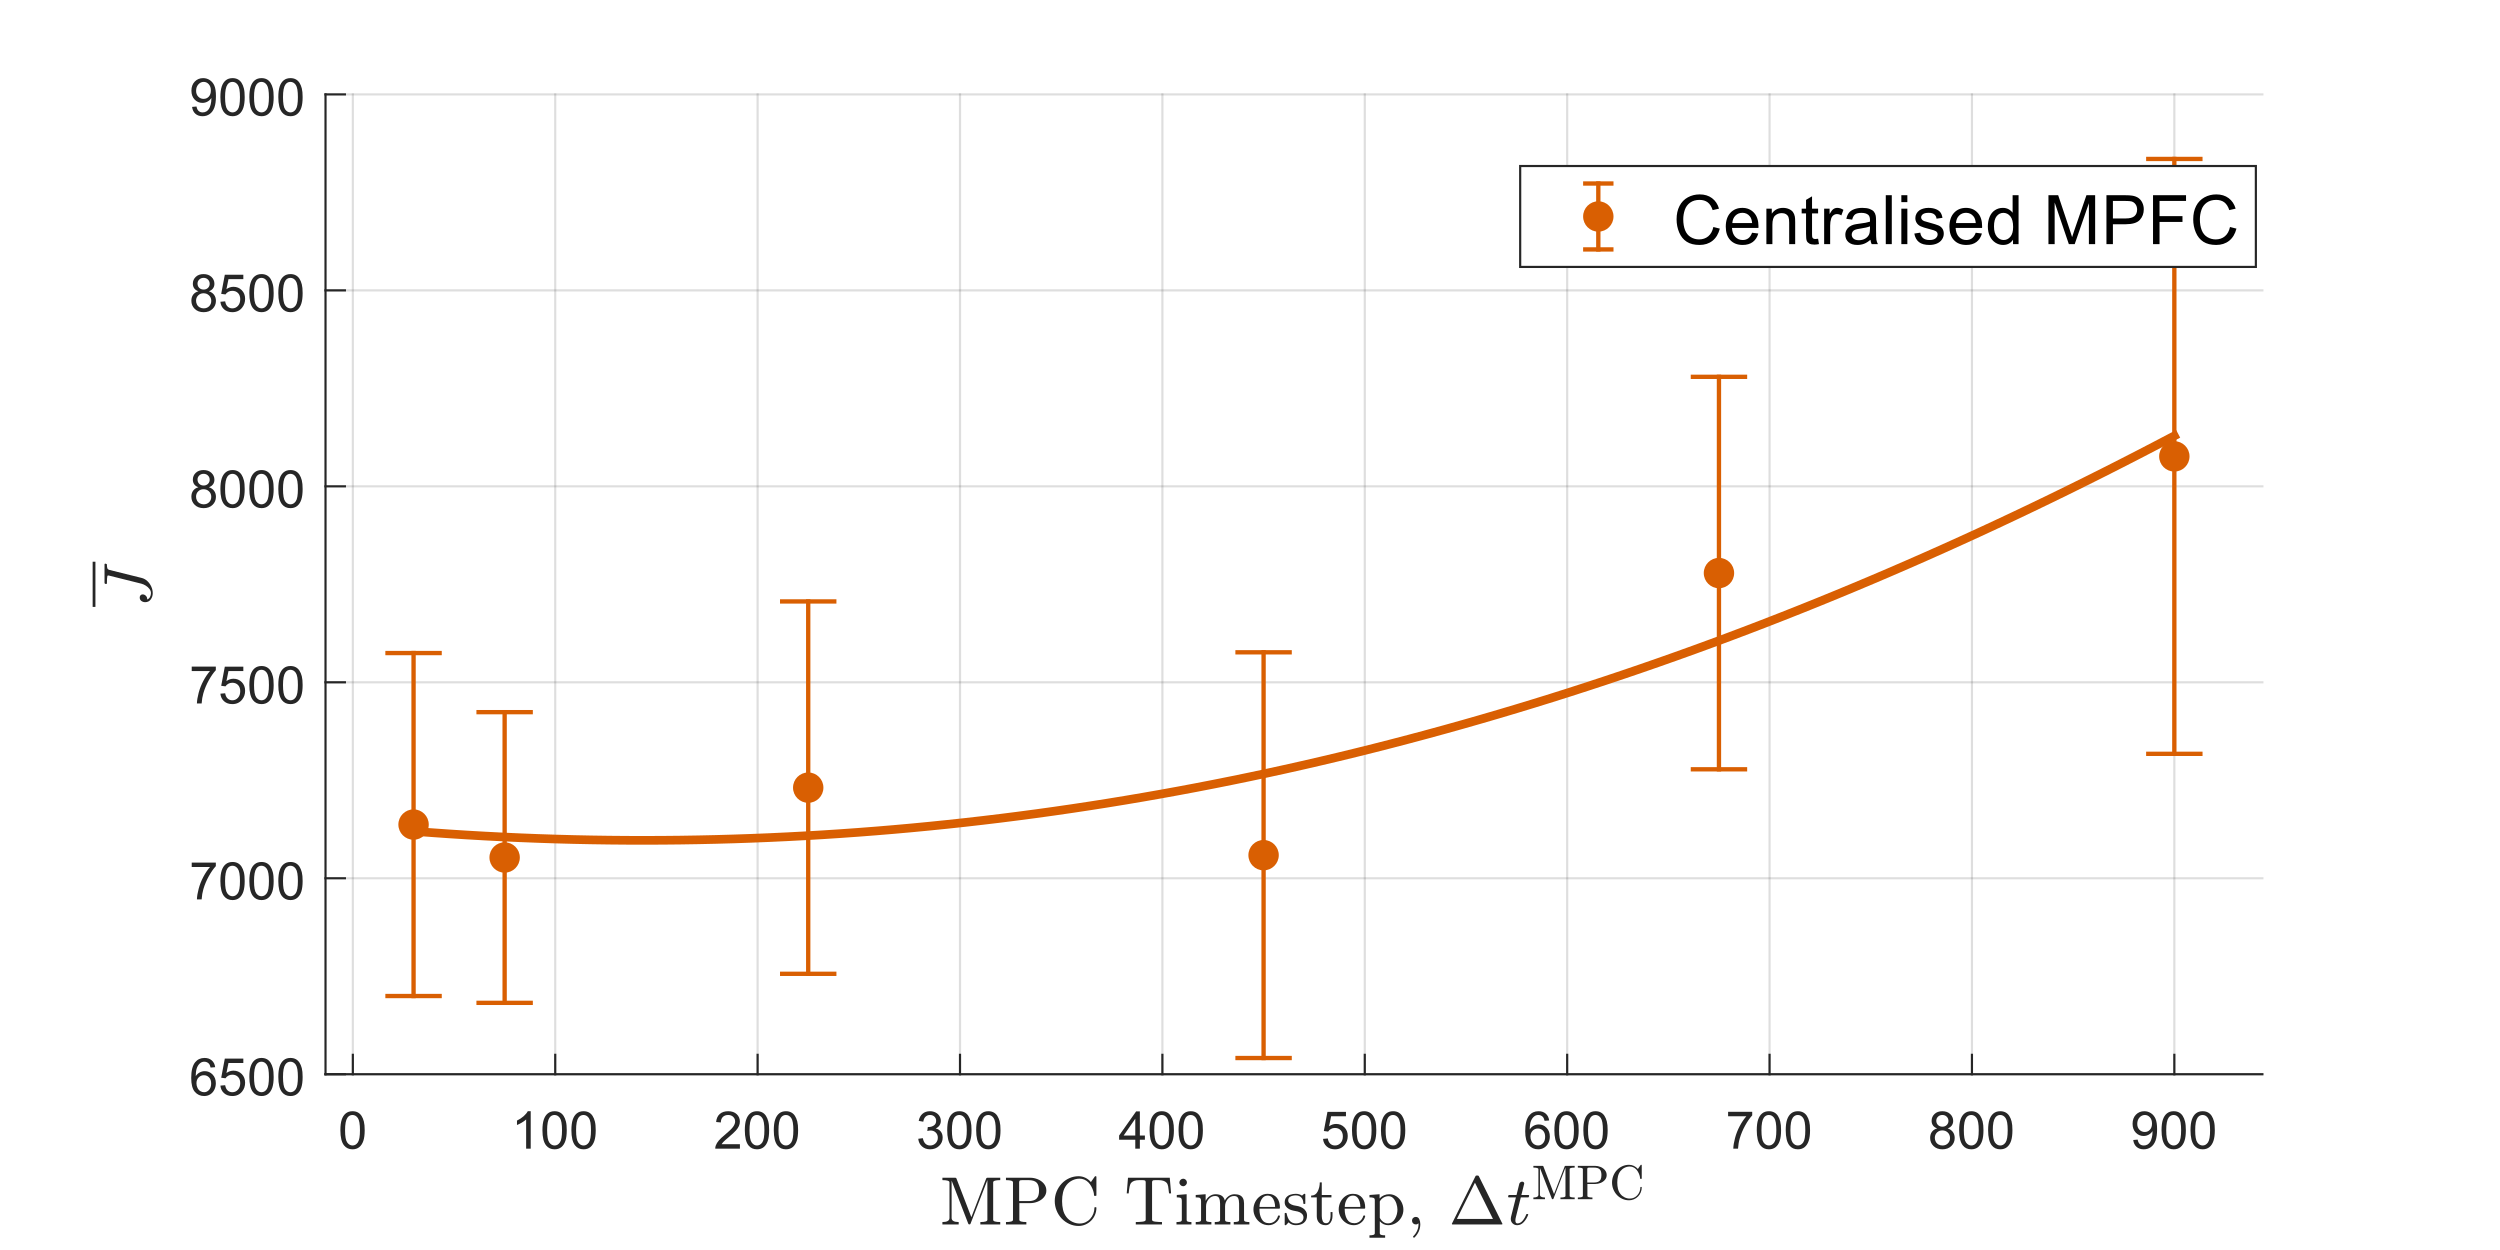 <?xml version="1.0"?>
<!DOCTYPE svg PUBLIC '-//W3C//DTD SVG 1.0//EN'
          'http://www.w3.org/TR/2001/REC-SVG-20010904/DTD/svg10.dtd'>
<svg xmlns:xlink="http://www.w3.org/1999/xlink" style="fill-opacity:1; color-rendering:auto; color-interpolation:auto; text-rendering:auto; stroke:black; stroke-linecap:square; stroke-miterlimit:10; shape-rendering:auto; stroke-opacity:1; fill:black; stroke-dasharray:none; font-weight:normal; stroke-width:1; font-family:'Dialog'; font-style:normal; stroke-linejoin:miter; font-size:12px; stroke-dashoffset:0; image-rendering:auto;" width="768" height="384" xmlns="http://www.w3.org/2000/svg"
><rect width="100%" height="100%" fill="#333333" stroke="none"/><!--Generated by the Batik Graphics2D SVG Generator--><defs id="genericDefs"
  /><g
  ><defs id="defs1"
    ><clipPath clipPathUnits="userSpaceOnUse" id="clipPath1"
      ><path d="M0 0 L768 0 L768 384 L0 384 L0 0 Z"
      /></clipPath
    ></defs
    ><g style="fill:white; stroke:white;"
    ><rect x="0" y="0" width="768" style="clip-path:url(#clipPath1); stroke:none;" height="384"
    /></g
    ><g style="fill:white; text-rendering:optimizeSpeed; color-rendering:optimizeSpeed; image-rendering:optimizeSpeed; shape-rendering:crispEdges; stroke:white; color-interpolation:sRGB;"
    ><rect x="0" width="768" height="384" y="0" style="stroke:none;"
      /><path style="stroke:none;" d="M100 330 L695 330 L695 29 L100 29 Z"
    /></g
    ><g style="stroke-linecap:butt; fill-opacity:0.149; fill:rgb(38,38,38); text-rendering:geometricPrecision; image-rendering:optimizeQuality; color-rendering:optimizeQuality; stroke-linejoin:round; stroke:rgb(38,38,38); color-interpolation:linearRGB; stroke-width:0.667; stroke-opacity:0.149;"
    ><line y2="29" style="fill:none;" x1="108.393" x2="108.393" y1="330"
      /><line y2="29" style="fill:none;" x1="170.567" x2="170.567" y1="330"
      /><line y2="29" style="fill:none;" x1="232.74" x2="232.74" y1="330"
      /><line y2="29" style="fill:none;" x1="294.914" x2="294.914" y1="330"
      /><line y2="29" style="fill:none;" x1="357.087" x2="357.087" y1="330"
      /><line y2="29" style="fill:none;" x1="419.261" x2="419.261" y1="330"
      /><line y2="29" style="fill:none;" x1="481.434" x2="481.434" y1="330"
      /><line y2="29" style="fill:none;" x1="543.608" x2="543.608" y1="330"
      /><line y2="29" style="fill:none;" x1="605.781" x2="605.781" y1="330"
      /><line y2="29" style="fill:none;" x1="667.955" x2="667.955" y1="330"
      /><line y2="330" style="fill:none;" x1="695" x2="100" y1="330"
      /><line y2="269.8" style="fill:none;" x1="695" x2="100" y1="269.8"
      /><line y2="209.6" style="fill:none;" x1="695" x2="100" y1="209.6"
      /><line y2="149.4" style="fill:none;" x1="695" x2="100" y1="149.4"
      /><line y2="89.2" style="fill:none;" x1="695" x2="100" y1="89.2"
      /><line y2="29" style="fill:none;" x1="695" x2="100" y1="29"
      /><line x1="100" x2="695" y1="330" style="stroke-linecap:square; fill-opacity:1; fill:none; stroke-opacity:1;" y2="330"
      /><line x1="108.393" x2="108.393" y1="330" style="stroke-linecap:square; fill-opacity:1; fill:none; stroke-opacity:1;" y2="324.05"
      /><line x1="170.567" x2="170.567" y1="330" style="stroke-linecap:square; fill-opacity:1; fill:none; stroke-opacity:1;" y2="324.05"
      /><line x1="232.74" x2="232.74" y1="330" style="stroke-linecap:square; fill-opacity:1; fill:none; stroke-opacity:1;" y2="324.05"
      /><line x1="294.914" x2="294.914" y1="330" style="stroke-linecap:square; fill-opacity:1; fill:none; stroke-opacity:1;" y2="324.05"
      /><line x1="357.087" x2="357.087" y1="330" style="stroke-linecap:square; fill-opacity:1; fill:none; stroke-opacity:1;" y2="324.05"
      /><line x1="419.261" x2="419.261" y1="330" style="stroke-linecap:square; fill-opacity:1; fill:none; stroke-opacity:1;" y2="324.05"
      /><line x1="481.434" x2="481.434" y1="330" style="stroke-linecap:square; fill-opacity:1; fill:none; stroke-opacity:1;" y2="324.05"
      /><line x1="543.608" x2="543.608" y1="330" style="stroke-linecap:square; fill-opacity:1; fill:none; stroke-opacity:1;" y2="324.05"
      /><line x1="605.781" x2="605.781" y1="330" style="stroke-linecap:square; fill-opacity:1; fill:none; stroke-opacity:1;" y2="324.05"
      /><line x1="667.955" x2="667.955" y1="330" style="stroke-linecap:square; fill-opacity:1; fill:none; stroke-opacity:1;" y2="324.05"
    /></g
    ><g transform="translate(108.393,335.867)" style="font-size:16px; fill:rgb(38,38,38); text-rendering:geometricPrecision; color-rendering:optimizeQuality; image-rendering:optimizeQuality; stroke:rgb(38,38,38); color-interpolation:linearRGB;"
    ><path style="stroke:none;" d="M-3.828 11.344 Q-3.828 9.312 -3.414 8.078 Q-3 6.844 -2.172 6.172 Q-1.344 5.5 -0.094 5.5 Q0.828 5.5 1.523 5.867 Q2.219 6.234 2.672 6.938 Q3.125 7.641 3.383 8.641 Q3.641 9.641 3.641 11.344 Q3.641 13.359 3.227 14.602 Q2.812 15.844 1.984 16.523 Q1.156 17.203 -0.094 17.203 Q-1.75 17.203 -2.703 16 Q-3.828 14.578 -3.828 11.344 ZM-2.391 11.344 Q-2.391 14.172 -1.727 15.102 Q-1.062 16.031 -0.094 16.031 Q0.875 16.031 1.531 15.094 Q2.188 14.156 2.188 11.344 Q2.188 8.516 1.531 7.586 Q0.875 6.656 -0.109 6.656 Q-1.078 6.656 -1.656 7.484 Q-2.391 8.531 -2.391 11.344 Z"
    /></g
    ><g transform="translate(170.567,335.867)" style="font-size:16px; fill:rgb(38,38,38); text-rendering:geometricPrecision; color-rendering:optimizeQuality; image-rendering:optimizeQuality; stroke:rgb(38,38,38); color-interpolation:linearRGB;"
    ><path style="stroke:none;" d="M-7.531 17 L-8.938 17 L-8.938 8.031 Q-9.453 8.516 -10.273 9 Q-11.094 9.484 -11.75 9.734 L-11.75 8.375 Q-10.578 7.812 -9.695 7.023 Q-8.812 6.234 -8.438 5.5 L-7.531 5.5 L-7.531 17 ZM-3.93 11.344 Q-3.93 9.312 -3.516 8.078 Q-3.102 6.844 -2.273 6.172 Q-1.445 5.5 -0.195 5.5 Q0.727 5.5 1.422 5.867 Q2.117 6.234 2.57 6.938 Q3.023 7.641 3.281 8.641 Q3.539 9.641 3.539 11.344 Q3.539 13.359 3.125 14.602 Q2.711 15.844 1.883 16.523 Q1.055 17.203 -0.195 17.203 Q-1.852 17.203 -2.805 16 Q-3.93 14.578 -3.93 11.344 ZM-2.492 11.344 Q-2.492 14.172 -1.828 15.102 Q-1.164 16.031 -0.195 16.031 Q0.773 16.031 1.43 15.094 Q2.086 14.156 2.086 11.344 Q2.086 8.516 1.43 7.586 Q0.773 6.656 -0.211 6.656 Q-1.18 6.656 -1.758 7.484 Q-2.492 8.531 -2.492 11.344 ZM4.969 11.344 Q4.969 9.312 5.383 8.078 Q5.797 6.844 6.625 6.172 Q7.453 5.5 8.703 5.5 Q9.625 5.5 10.32 5.867 Q11.016 6.234 11.469 6.938 Q11.922 7.641 12.18 8.641 Q12.438 9.641 12.438 11.344 Q12.438 13.359 12.023 14.602 Q11.609 15.844 10.781 16.523 Q9.953 17.203 8.703 17.203 Q7.047 17.203 6.094 16 Q4.969 14.578 4.969 11.344 ZM6.406 11.344 Q6.406 14.172 7.07 15.102 Q7.734 16.031 8.703 16.031 Q9.672 16.031 10.328 15.094 Q10.984 14.156 10.984 11.344 Q10.984 8.516 10.328 7.586 Q9.672 6.656 8.688 6.656 Q7.719 6.656 7.141 7.484 Q6.406 8.531 6.406 11.344 Z"
    /></g
    ><g transform="translate(232.74,335.867)" style="font-size:16px; fill:rgb(38,38,38); text-rendering:geometricPrecision; color-rendering:optimizeQuality; image-rendering:optimizeQuality; stroke:rgb(38,38,38); color-interpolation:linearRGB;"
    ><path style="stroke:none;" d="M-5.438 15.641 L-5.438 17 L-13.016 17 Q-13.031 16.484 -12.844 16.016 Q-12.562 15.25 -11.922 14.5 Q-11.281 13.75 -10.078 12.766 Q-8.219 11.234 -7.562 10.336 Q-6.906 9.438 -6.906 8.641 Q-6.906 7.812 -7.5 7.234 Q-8.094 6.656 -9.062 6.656 Q-10.078 6.656 -10.688 7.266 Q-11.297 7.875 -11.297 8.953 L-12.75 8.812 Q-12.594 7.188 -11.625 6.344 Q-10.656 5.5 -9.031 5.5 Q-7.375 5.5 -6.414 6.414 Q-5.453 7.328 -5.453 8.672 Q-5.453 9.359 -5.734 10.023 Q-6.016 10.688 -6.672 11.422 Q-7.328 12.156 -8.844 13.438 Q-10.109 14.5 -10.469 14.883 Q-10.828 15.266 -11.062 15.641 L-5.438 15.641 ZM-3.93 11.344 Q-3.93 9.312 -3.516 8.078 Q-3.102 6.844 -2.273 6.172 Q-1.445 5.5 -0.195 5.5 Q0.727 5.5 1.422 5.867 Q2.117 6.234 2.57 6.938 Q3.023 7.641 3.281 8.641 Q3.539 9.641 3.539 11.344 Q3.539 13.359 3.125 14.602 Q2.711 15.844 1.883 16.523 Q1.055 17.203 -0.195 17.203 Q-1.852 17.203 -2.805 16 Q-3.93 14.578 -3.93 11.344 ZM-2.492 11.344 Q-2.492 14.172 -1.828 15.102 Q-1.164 16.031 -0.195 16.031 Q0.773 16.031 1.43 15.094 Q2.086 14.156 2.086 11.344 Q2.086 8.516 1.43 7.586 Q0.773 6.656 -0.211 6.656 Q-1.18 6.656 -1.758 7.484 Q-2.492 8.531 -2.492 11.344 ZM4.969 11.344 Q4.969 9.312 5.383 8.078 Q5.797 6.844 6.625 6.172 Q7.453 5.5 8.703 5.5 Q9.625 5.5 10.32 5.867 Q11.016 6.234 11.469 6.938 Q11.922 7.641 12.18 8.641 Q12.438 9.641 12.438 11.344 Q12.438 13.359 12.023 14.602 Q11.609 15.844 10.781 16.523 Q9.953 17.203 8.703 17.203 Q7.047 17.203 6.094 16 Q4.969 14.578 4.969 11.344 ZM6.406 11.344 Q6.406 14.172 7.07 15.102 Q7.734 16.031 8.703 16.031 Q9.672 16.031 10.328 15.094 Q10.984 14.156 10.984 11.344 Q10.984 8.516 10.328 7.586 Q9.672 6.656 8.688 6.656 Q7.719 6.656 7.141 7.484 Q6.406 8.531 6.406 11.344 Z"
    /></g
    ><g transform="translate(294.914,335.867)" style="font-size:16px; fill:rgb(38,38,38); text-rendering:geometricPrecision; color-rendering:optimizeQuality; image-rendering:optimizeQuality; stroke:rgb(38,38,38); color-interpolation:linearRGB;"
    ><path style="stroke:none;" d="M-12.828 13.969 L-11.422 13.781 Q-11.172 14.984 -10.594 15.508 Q-10.016 16.031 -9.172 16.031 Q-8.188 16.031 -7.5 15.344 Q-6.812 14.656 -6.812 13.641 Q-6.812 12.672 -7.445 12.047 Q-8.078 11.422 -9.062 11.422 Q-9.453 11.422 -10.047 11.578 L-9.891 10.344 Q-9.75 10.359 -9.672 10.359 Q-8.766 10.359 -8.047 9.891 Q-7.328 9.422 -7.328 8.438 Q-7.328 7.672 -7.852 7.164 Q-8.375 6.656 -9.203 6.656 Q-10.031 6.656 -10.578 7.172 Q-11.125 7.688 -11.281 8.719 L-12.688 8.469 Q-12.422 7.047 -11.508 6.273 Q-10.594 5.5 -9.234 5.5 Q-8.297 5.5 -7.508 5.898 Q-6.719 6.297 -6.305 6.992 Q-5.891 7.688 -5.891 8.469 Q-5.891 9.219 -6.289 9.828 Q-6.688 10.438 -7.469 10.797 Q-6.453 11.031 -5.891 11.766 Q-5.328 12.5 -5.328 13.609 Q-5.328 15.109 -6.422 16.156 Q-7.516 17.203 -9.188 17.203 Q-10.688 17.203 -11.688 16.305 Q-12.688 15.406 -12.828 13.969 ZM-3.93 11.344 Q-3.93 9.312 -3.516 8.078 Q-3.102 6.844 -2.273 6.172 Q-1.445 5.5 -0.195 5.5 Q0.727 5.5 1.422 5.867 Q2.117 6.234 2.57 6.938 Q3.023 7.641 3.281 8.641 Q3.539 9.641 3.539 11.344 Q3.539 13.359 3.125 14.602 Q2.711 15.844 1.883 16.523 Q1.055 17.203 -0.195 17.203 Q-1.852 17.203 -2.805 16 Q-3.93 14.578 -3.93 11.344 ZM-2.492 11.344 Q-2.492 14.172 -1.828 15.102 Q-1.164 16.031 -0.195 16.031 Q0.773 16.031 1.43 15.094 Q2.086 14.156 2.086 11.344 Q2.086 8.516 1.43 7.586 Q0.773 6.656 -0.211 6.656 Q-1.18 6.656 -1.758 7.484 Q-2.492 8.531 -2.492 11.344 ZM4.969 11.344 Q4.969 9.312 5.383 8.078 Q5.797 6.844 6.625 6.172 Q7.453 5.5 8.703 5.5 Q9.625 5.5 10.32 5.867 Q11.016 6.234 11.469 6.938 Q11.922 7.641 12.18 8.641 Q12.438 9.641 12.438 11.344 Q12.438 13.359 12.023 14.602 Q11.609 15.844 10.781 16.523 Q9.953 17.203 8.703 17.203 Q7.047 17.203 6.094 16 Q4.969 14.578 4.969 11.344 ZM6.406 11.344 Q6.406 14.172 7.07 15.102 Q7.734 16.031 8.703 16.031 Q9.672 16.031 10.328 15.094 Q10.984 14.156 10.984 11.344 Q10.984 8.516 10.328 7.586 Q9.672 6.656 8.688 6.656 Q7.719 6.656 7.141 7.484 Q6.406 8.531 6.406 11.344 Z"
    /></g
    ><g transform="translate(357.087,335.867)" style="font-size:16px; fill:rgb(38,38,38); text-rendering:geometricPrecision; color-rendering:optimizeQuality; image-rendering:optimizeQuality; stroke:rgb(38,38,38); color-interpolation:linearRGB;"
    ><path style="stroke:none;" d="M-8.328 17 L-8.328 14.25 L-13.297 14.25 L-13.297 12.969 L-8.062 5.547 L-6.922 5.547 L-6.922 12.969 L-5.375 12.969 L-5.375 14.25 L-6.922 14.25 L-6.922 17 L-8.328 17 ZM-8.328 12.969 L-8.328 7.797 L-11.906 12.969 L-8.328 12.969 ZM-3.93 11.344 Q-3.93 9.312 -3.516 8.078 Q-3.102 6.844 -2.273 6.172 Q-1.445 5.5 -0.195 5.5 Q0.727 5.5 1.422 5.867 Q2.117 6.234 2.57 6.938 Q3.023 7.641 3.281 8.641 Q3.539 9.641 3.539 11.344 Q3.539 13.359 3.125 14.602 Q2.711 15.844 1.883 16.523 Q1.055 17.203 -0.195 17.203 Q-1.852 17.203 -2.805 16 Q-3.93 14.578 -3.93 11.344 ZM-2.492 11.344 Q-2.492 14.172 -1.828 15.102 Q-1.164 16.031 -0.195 16.031 Q0.773 16.031 1.43 15.094 Q2.086 14.156 2.086 11.344 Q2.086 8.516 1.43 7.586 Q0.773 6.656 -0.211 6.656 Q-1.18 6.656 -1.758 7.484 Q-2.492 8.531 -2.492 11.344 ZM4.969 11.344 Q4.969 9.312 5.383 8.078 Q5.797 6.844 6.625 6.172 Q7.453 5.5 8.703 5.5 Q9.625 5.5 10.32 5.867 Q11.016 6.234 11.469 6.938 Q11.922 7.641 12.18 8.641 Q12.438 9.641 12.438 11.344 Q12.438 13.359 12.023 14.602 Q11.609 15.844 10.781 16.523 Q9.953 17.203 8.703 17.203 Q7.047 17.203 6.094 16 Q4.969 14.578 4.969 11.344 ZM6.406 11.344 Q6.406 14.172 7.07 15.102 Q7.734 16.031 8.703 16.031 Q9.672 16.031 10.328 15.094 Q10.984 14.156 10.984 11.344 Q10.984 8.516 10.328 7.586 Q9.672 6.656 8.688 6.656 Q7.719 6.656 7.141 7.484 Q6.406 8.531 6.406 11.344 Z"
    /></g
    ><g transform="translate(419.261,335.867)" style="font-size:16px; fill:rgb(38,38,38); text-rendering:geometricPrecision; color-rendering:optimizeQuality; image-rendering:optimizeQuality; stroke:rgb(38,38,38); color-interpolation:linearRGB;"
    ><path style="stroke:none;" d="M-12.828 14 L-11.359 13.875 Q-11.188 14.953 -10.594 15.492 Q-10 16.031 -9.156 16.031 Q-8.141 16.031 -7.438 15.266 Q-6.734 14.5 -6.734 13.234 Q-6.734 12.031 -7.406 11.336 Q-8.078 10.641 -9.172 10.641 Q-9.859 10.641 -10.406 10.953 Q-10.953 11.266 -11.266 11.75 L-12.578 11.578 L-11.469 5.703 L-5.781 5.703 L-5.781 7.047 L-10.344 7.047 L-10.969 10.125 Q-9.938 9.406 -8.797 9.406 Q-7.297 9.406 -6.266 10.445 Q-5.234 11.484 -5.234 13.109 Q-5.234 14.672 -6.141 15.797 Q-7.25 17.203 -9.156 17.203 Q-10.719 17.203 -11.703 16.32 Q-12.688 15.438 -12.828 14 ZM-3.93 11.344 Q-3.93 9.312 -3.516 8.078 Q-3.102 6.844 -2.273 6.172 Q-1.445 5.5 -0.195 5.5 Q0.727 5.5 1.422 5.867 Q2.117 6.234 2.57 6.938 Q3.023 7.641 3.281 8.641 Q3.539 9.641 3.539 11.344 Q3.539 13.359 3.125 14.602 Q2.711 15.844 1.883 16.523 Q1.055 17.203 -0.195 17.203 Q-1.852 17.203 -2.805 16 Q-3.93 14.578 -3.93 11.344 ZM-2.492 11.344 Q-2.492 14.172 -1.828 15.102 Q-1.164 16.031 -0.195 16.031 Q0.773 16.031 1.43 15.094 Q2.086 14.156 2.086 11.344 Q2.086 8.516 1.43 7.586 Q0.773 6.656 -0.211 6.656 Q-1.18 6.656 -1.758 7.484 Q-2.492 8.531 -2.492 11.344 ZM4.969 11.344 Q4.969 9.312 5.383 8.078 Q5.797 6.844 6.625 6.172 Q7.453 5.5 8.703 5.5 Q9.625 5.5 10.32 5.867 Q11.016 6.234 11.469 6.938 Q11.922 7.641 12.18 8.641 Q12.438 9.641 12.438 11.344 Q12.438 13.359 12.023 14.602 Q11.609 15.844 10.781 16.523 Q9.953 17.203 8.703 17.203 Q7.047 17.203 6.094 16 Q4.969 14.578 4.969 11.344 ZM6.406 11.344 Q6.406 14.172 7.07 15.102 Q7.734 16.031 8.703 16.031 Q9.672 16.031 10.328 15.094 Q10.984 14.156 10.984 11.344 Q10.984 8.516 10.328 7.586 Q9.672 6.656 8.688 6.656 Q7.719 6.656 7.141 7.484 Q6.406 8.531 6.406 11.344 Z"
    /></g
    ><g transform="translate(481.434,335.867)" style="font-size:16px; fill:rgb(38,38,38); text-rendering:geometricPrecision; color-rendering:optimizeQuality; image-rendering:optimizeQuality; stroke:rgb(38,38,38); color-interpolation:linearRGB;"
    ><path style="stroke:none;" d="M-5.531 8.344 L-6.938 8.453 Q-7.125 7.625 -7.469 7.25 Q-8.031 6.656 -8.875 6.656 Q-9.547 6.656 -10.047 7.031 Q-10.719 7.516 -11.102 8.445 Q-11.484 9.375 -11.5 11.094 Q-10.984 10.312 -10.25 9.938 Q-9.516 9.562 -8.719 9.562 Q-7.312 9.562 -6.32 10.602 Q-5.328 11.641 -5.328 13.281 Q-5.328 14.359 -5.797 15.281 Q-6.266 16.203 -7.078 16.703 Q-7.891 17.203 -8.922 17.203 Q-10.672 17.203 -11.781 15.906 Q-12.891 14.609 -12.891 11.641 Q-12.891 8.312 -11.672 6.812 Q-10.594 5.5 -8.781 5.5 Q-7.438 5.5 -6.57 6.258 Q-5.703 7.016 -5.531 8.344 ZM-11.281 13.281 Q-11.281 14.016 -10.969 14.68 Q-10.656 15.344 -10.102 15.688 Q-9.547 16.031 -8.938 16.031 Q-8.047 16.031 -7.406 15.312 Q-6.766 14.594 -6.766 13.359 Q-6.766 12.172 -7.398 11.492 Q-8.031 10.812 -9 10.812 Q-9.953 10.812 -10.617 11.492 Q-11.281 12.172 -11.281 13.281 ZM-3.93 11.344 Q-3.93 9.312 -3.516 8.078 Q-3.102 6.844 -2.273 6.172 Q-1.445 5.5 -0.195 5.5 Q0.727 5.5 1.422 5.867 Q2.117 6.234 2.57 6.938 Q3.023 7.641 3.281 8.641 Q3.539 9.641 3.539 11.344 Q3.539 13.359 3.125 14.602 Q2.711 15.844 1.883 16.523 Q1.055 17.203 -0.195 17.203 Q-1.852 17.203 -2.805 16 Q-3.93 14.578 -3.93 11.344 ZM-2.492 11.344 Q-2.492 14.172 -1.828 15.102 Q-1.164 16.031 -0.195 16.031 Q0.773 16.031 1.43 15.094 Q2.086 14.156 2.086 11.344 Q2.086 8.516 1.43 7.586 Q0.773 6.656 -0.211 6.656 Q-1.18 6.656 -1.758 7.484 Q-2.492 8.531 -2.492 11.344 ZM4.969 11.344 Q4.969 9.312 5.383 8.078 Q5.797 6.844 6.625 6.172 Q7.453 5.5 8.703 5.5 Q9.625 5.5 10.32 5.867 Q11.016 6.234 11.469 6.938 Q11.922 7.641 12.18 8.641 Q12.438 9.641 12.438 11.344 Q12.438 13.359 12.023 14.602 Q11.609 15.844 10.781 16.523 Q9.953 17.203 8.703 17.203 Q7.047 17.203 6.094 16 Q4.969 14.578 4.969 11.344 ZM6.406 11.344 Q6.406 14.172 7.07 15.102 Q7.734 16.031 8.703 16.031 Q9.672 16.031 10.328 15.094 Q10.984 14.156 10.984 11.344 Q10.984 8.516 10.328 7.586 Q9.672 6.656 8.688 6.656 Q7.719 6.656 7.141 7.484 Q6.406 8.531 6.406 11.344 Z"
    /></g
    ><g transform="translate(543.608,335.867)" style="font-size:16px; fill:rgb(38,38,38); text-rendering:geometricPrecision; color-rendering:optimizeQuality; image-rendering:optimizeQuality; stroke:rgb(38,38,38); color-interpolation:linearRGB;"
    ><path style="stroke:none;" d="M-12.734 7.047 L-12.734 5.688 L-5.328 5.688 L-5.328 6.781 Q-6.422 7.953 -7.492 9.883 Q-8.562 11.812 -9.156 13.844 Q-9.578 15.281 -9.688 17 L-11.141 17 Q-11.109 15.641 -10.602 13.727 Q-10.094 11.812 -9.148 10.039 Q-8.203 8.266 -7.125 7.047 L-12.734 7.047 ZM-3.93 11.344 Q-3.93 9.312 -3.516 8.078 Q-3.102 6.844 -2.273 6.172 Q-1.445 5.5 -0.195 5.5 Q0.727 5.5 1.422 5.867 Q2.117 6.234 2.57 6.938 Q3.023 7.641 3.281 8.641 Q3.539 9.641 3.539 11.344 Q3.539 13.359 3.125 14.602 Q2.711 15.844 1.883 16.523 Q1.055 17.203 -0.195 17.203 Q-1.852 17.203 -2.805 16 Q-3.93 14.578 -3.93 11.344 ZM-2.492 11.344 Q-2.492 14.172 -1.828 15.102 Q-1.164 16.031 -0.195 16.031 Q0.773 16.031 1.43 15.094 Q2.086 14.156 2.086 11.344 Q2.086 8.516 1.43 7.586 Q0.773 6.656 -0.211 6.656 Q-1.18 6.656 -1.758 7.484 Q-2.492 8.531 -2.492 11.344 ZM4.969 11.344 Q4.969 9.312 5.383 8.078 Q5.797 6.844 6.625 6.172 Q7.453 5.5 8.703 5.5 Q9.625 5.5 10.32 5.867 Q11.016 6.234 11.469 6.938 Q11.922 7.641 12.18 8.641 Q12.438 9.641 12.438 11.344 Q12.438 13.359 12.023 14.602 Q11.609 15.844 10.781 16.523 Q9.953 17.203 8.703 17.203 Q7.047 17.203 6.094 16 Q4.969 14.578 4.969 11.344 ZM6.406 11.344 Q6.406 14.172 7.07 15.102 Q7.734 16.031 8.703 16.031 Q9.672 16.031 10.328 15.094 Q10.984 14.156 10.984 11.344 Q10.984 8.516 10.328 7.586 Q9.672 6.656 8.688 6.656 Q7.719 6.656 7.141 7.484 Q6.406 8.531 6.406 11.344 Z"
    /></g
    ><g transform="translate(605.781,335.867)" style="font-size:16px; fill:rgb(38,38,38); text-rendering:geometricPrecision; color-rendering:optimizeQuality; image-rendering:optimizeQuality; stroke:rgb(38,38,38); color-interpolation:linearRGB;"
    ><path style="stroke:none;" d="M-10.672 10.781 Q-11.547 10.469 -11.969 9.875 Q-12.391 9.281 -12.391 8.453 Q-12.391 7.203 -11.492 6.352 Q-10.594 5.5 -9.094 5.5 Q-7.594 5.5 -6.68 6.367 Q-5.766 7.234 -5.766 8.484 Q-5.766 9.281 -6.188 9.875 Q-6.609 10.469 -7.453 10.781 Q-6.406 11.125 -5.852 11.891 Q-5.297 12.656 -5.297 13.719 Q-5.297 15.188 -6.336 16.195 Q-7.375 17.203 -9.078 17.203 Q-10.766 17.203 -11.805 16.195 Q-12.844 15.188 -12.844 13.688 Q-12.844 12.562 -12.281 11.812 Q-11.719 11.062 -10.672 10.781 ZM-10.953 8.406 Q-10.953 9.219 -10.43 9.734 Q-9.906 10.25 -9.062 10.25 Q-8.25 10.25 -7.734 9.734 Q-7.219 9.219 -7.219 8.484 Q-7.219 7.703 -7.75 7.18 Q-8.281 6.656 -9.078 6.656 Q-9.891 6.656 -10.422 7.172 Q-10.953 7.688 -10.953 8.406 ZM-11.406 13.688 Q-11.406 14.297 -11.117 14.859 Q-10.828 15.422 -10.266 15.727 Q-9.703 16.031 -9.062 16.031 Q-8.047 16.031 -7.391 15.383 Q-6.734 14.734 -6.734 13.734 Q-6.734 12.719 -7.414 12.055 Q-8.094 11.391 -9.109 11.391 Q-10.094 11.391 -10.75 12.047 Q-11.406 12.703 -11.406 13.688 ZM-3.93 11.344 Q-3.93 9.312 -3.516 8.078 Q-3.102 6.844 -2.273 6.172 Q-1.445 5.5 -0.195 5.5 Q0.727 5.5 1.422 5.867 Q2.117 6.234 2.57 6.938 Q3.023 7.641 3.281 8.641 Q3.539 9.641 3.539 11.344 Q3.539 13.359 3.125 14.602 Q2.711 15.844 1.883 16.523 Q1.055 17.203 -0.195 17.203 Q-1.852 17.203 -2.805 16 Q-3.93 14.578 -3.93 11.344 ZM-2.492 11.344 Q-2.492 14.172 -1.828 15.102 Q-1.164 16.031 -0.195 16.031 Q0.773 16.031 1.43 15.094 Q2.086 14.156 2.086 11.344 Q2.086 8.516 1.43 7.586 Q0.773 6.656 -0.211 6.656 Q-1.18 6.656 -1.758 7.484 Q-2.492 8.531 -2.492 11.344 ZM4.969 11.344 Q4.969 9.312 5.383 8.078 Q5.797 6.844 6.625 6.172 Q7.453 5.5 8.703 5.5 Q9.625 5.5 10.32 5.867 Q11.016 6.234 11.469 6.938 Q11.922 7.641 12.18 8.641 Q12.438 9.641 12.438 11.344 Q12.438 13.359 12.023 14.602 Q11.609 15.844 10.781 16.523 Q9.953 17.203 8.703 17.203 Q7.047 17.203 6.094 16 Q4.969 14.578 4.969 11.344 ZM6.406 11.344 Q6.406 14.172 7.07 15.102 Q7.734 16.031 8.703 16.031 Q9.672 16.031 10.328 15.094 Q10.984 14.156 10.984 11.344 Q10.984 8.516 10.328 7.586 Q9.672 6.656 8.688 6.656 Q7.719 6.656 7.141 7.484 Q6.406 8.531 6.406 11.344 Z"
    /></g
    ><g transform="translate(667.955,335.867)" style="font-size:16px; fill:rgb(38,38,38); text-rendering:geometricPrecision; color-rendering:optimizeQuality; image-rendering:optimizeQuality; stroke:rgb(38,38,38); color-interpolation:linearRGB;"
    ><path style="stroke:none;" d="M-12.625 14.344 L-11.266 14.219 Q-11.094 15.172 -10.609 15.602 Q-10.125 16.031 -9.375 16.031 Q-8.719 16.031 -8.234 15.734 Q-7.75 15.438 -7.438 14.945 Q-7.125 14.453 -6.914 13.609 Q-6.703 12.766 -6.703 11.891 Q-6.703 11.797 -6.703 11.609 Q-7.125 12.281 -7.859 12.695 Q-8.594 13.109 -9.438 13.109 Q-10.859 13.109 -11.844 12.078 Q-12.828 11.047 -12.828 9.359 Q-12.828 7.625 -11.805 6.562 Q-10.781 5.5 -9.234 5.5 Q-8.109 5.5 -7.188 6.102 Q-6.266 6.703 -5.781 7.812 Q-5.297 8.922 -5.297 11.031 Q-5.297 13.234 -5.773 14.531 Q-6.25 15.828 -7.195 16.516 Q-8.141 17.203 -9.406 17.203 Q-10.75 17.203 -11.602 16.453 Q-12.453 15.703 -12.625 14.344 ZM-6.859 9.297 Q-6.859 8.078 -7.508 7.367 Q-8.156 6.656 -9.062 6.656 Q-10 6.656 -10.695 7.422 Q-11.391 8.188 -11.391 9.406 Q-11.391 10.5 -10.727 11.188 Q-10.062 11.875 -9.094 11.875 Q-8.125 11.875 -7.492 11.188 Q-6.859 10.5 -6.859 9.297 ZM-3.93 11.344 Q-3.93 9.312 -3.516 8.078 Q-3.102 6.844 -2.273 6.172 Q-1.445 5.5 -0.195 5.5 Q0.727 5.5 1.422 5.867 Q2.117 6.234 2.57 6.938 Q3.023 7.641 3.281 8.641 Q3.539 9.641 3.539 11.344 Q3.539 13.359 3.125 14.602 Q2.711 15.844 1.883 16.523 Q1.055 17.203 -0.195 17.203 Q-1.852 17.203 -2.805 16 Q-3.93 14.578 -3.93 11.344 ZM-2.492 11.344 Q-2.492 14.172 -1.828 15.102 Q-1.164 16.031 -0.195 16.031 Q0.773 16.031 1.43 15.094 Q2.086 14.156 2.086 11.344 Q2.086 8.516 1.43 7.586 Q0.773 6.656 -0.211 6.656 Q-1.18 6.656 -1.758 7.484 Q-2.492 8.531 -2.492 11.344 ZM4.969 11.344 Q4.969 9.312 5.383 8.078 Q5.797 6.844 6.625 6.172 Q7.453 5.5 8.703 5.5 Q9.625 5.5 10.32 5.867 Q11.016 6.234 11.469 6.938 Q11.922 7.641 12.18 8.641 Q12.438 9.641 12.438 11.344 Q12.438 13.359 12.023 14.602 Q11.609 15.844 10.781 16.523 Q9.953 17.203 8.703 17.203 Q7.047 17.203 6.094 16 Q4.969 14.578 4.969 11.344 ZM6.406 11.344 Q6.406 14.172 7.07 15.102 Q7.734 16.031 8.703 16.031 Q9.672 16.031 10.328 15.094 Q10.984 14.156 10.984 11.344 Q10.984 8.516 10.328 7.586 Q9.672 6.656 8.688 6.656 Q7.719 6.656 7.141 7.484 Q6.406 8.531 6.406 11.344 Z"
    /></g
    ><g transform="translate(397.5,358.2)" style="font-size:21.333px; fill:rgb(38,38,38); text-rendering:geometricPrecision; image-rendering:optimizeQuality; color-rendering:optimizeQuality; font-family:'mwa_cmr10'; stroke:rgb(38,38,38); color-interpolation:linearRGB;"
    ><path style="stroke:none;" d="M-107.992 17.946 L-107.992 17.212 Q-105.82 17.212 -105.82 15.962 L-105.82 5.009 Q-105.82 4.337 -107.992 4.337 L-107.992 3.602 L-104.023 3.602 Q-103.757 3.602 -103.679 3.837 L-99.101 15.727 L-94.539 3.837 Q-94.445 3.602 -94.195 3.602 L-90.226 3.602 L-90.226 4.337 Q-92.398 4.337 -92.398 5.009 L-92.398 16.54 Q-92.398 17.212 -90.226 17.212 L-90.226 17.946 L-96.335 17.946 L-96.335 17.212 Q-94.179 17.212 -94.179 16.54 L-94.179 4.321 L-99.351 17.712 Q-99.429 17.946 -99.695 17.946 Q-99.96 17.946 -100.054 17.712 L-105.164 4.477 L-105.164 15.962 Q-105.164 17.212 -102.992 17.212 L-102.992 17.946 L-107.992 17.946 Z"
      /><path style="stroke:none;" d="M-88.467 17.946 L-88.467 17.212 Q-86.311 17.212 -86.311 16.54 L-86.311 5.009 Q-86.311 4.337 -88.467 4.337 L-88.467 3.602 L-80.999 3.602 Q-79.842 3.602 -78.694 4.071 Q-77.546 4.54 -76.803 5.446 Q-76.061 6.352 -76.061 7.556 Q-76.061 8.712 -76.811 9.595 Q-77.561 10.477 -78.702 10.938 Q-79.842 11.399 -80.999 11.399 L-84.358 11.399 L-84.358 16.54 Q-84.358 17.212 -82.202 17.212 L-82.202 17.946 L-88.467 17.946 ZM-84.421 10.774 L-81.577 10.774 Q-80.421 10.774 -79.702 10.438 Q-78.983 10.102 -78.647 9.399 Q-78.311 8.696 -78.311 7.556 Q-78.311 5.837 -79.061 5.087 Q-79.811 4.337 -81.577 4.337 L-83.358 4.337 Q-83.733 4.337 -83.944 4.368 Q-84.155 4.399 -84.288 4.548 Q-84.421 4.696 -84.421 5.009 L-84.421 10.774 Z"
      /><path style="stroke:none;" d="M-69.871 15.696 Q-69.152 16.618 -68.074 17.141 Q-66.996 17.665 -65.839 17.665 Q-64.855 17.665 -64.027 17.282 Q-63.199 16.899 -62.582 16.212 Q-61.964 15.524 -61.629 14.657 Q-61.292 13.79 -61.292 12.821 Q-61.292 12.649 -61.105 12.649 L-60.855 12.649 Q-60.683 12.649 -60.683 12.852 Q-60.683 13.962 -61.105 14.977 Q-61.527 15.993 -62.292 16.766 Q-63.058 17.54 -64.058 17.977 Q-65.058 18.415 -66.152 18.415 Q-67.652 18.415 -69.004 17.798 Q-70.355 17.18 -71.355 16.126 Q-72.355 15.071 -72.918 13.673 Q-73.48 12.274 -73.48 10.774 Q-73.48 9.259 -72.918 7.868 Q-72.355 6.477 -71.355 5.407 Q-70.355 4.337 -69.004 3.735 Q-67.652 3.134 -66.152 3.134 Q-65.074 3.134 -64.089 3.602 Q-63.105 4.071 -62.371 4.931 L-61.152 3.196 Q-61.027 3.134 -61.011 3.134 L-60.855 3.134 Q-60.792 3.134 -60.738 3.188 Q-60.683 3.243 -60.683 3.321 L-60.683 8.977 Q-60.683 9.165 -60.855 9.165 L-61.23 9.165 Q-61.417 9.165 -61.417 8.977 Q-61.417 8.384 -61.66 7.634 Q-61.902 6.884 -62.277 6.212 Q-62.652 5.54 -63.152 5.024 Q-64.324 3.884 -65.855 3.884 Q-67.011 3.884 -68.074 4.407 Q-69.136 4.931 -69.871 5.852 Q-70.636 6.837 -70.933 8.087 Q-71.23 9.337 -71.23 10.774 Q-71.23 12.196 -70.933 13.454 Q-70.636 14.712 -69.871 15.696 Z"
      /><path style="stroke:none;" d="M-48.587 17.946 L-48.587 17.212 Q-47.524 17.212 -46.532 17.095 Q-45.54 16.977 -45.54 16.54 L-45.54 5.009 Q-45.54 4.556 -45.79 4.446 Q-46.04 4.337 -46.602 4.337 L-47.493 4.337 Q-49.227 4.337 -49.946 5.102 Q-50.321 5.477 -50.485 6.313 Q-50.649 7.149 -50.774 8.415 L-51.368 8.415 L-50.977 3.602 L-38.149 3.602 L-37.743 8.415 L-38.368 8.415 Q-38.493 7.056 -38.641 6.259 Q-38.79 5.462 -39.165 5.102 Q-39.915 4.337 -41.633 4.337 L-42.508 4.337 Q-42.899 4.337 -43.11 4.368 Q-43.321 4.399 -43.454 4.548 Q-43.587 4.696 -43.587 5.009 L-43.587 16.54 Q-43.587 16.977 -42.587 17.095 Q-41.587 17.212 -40.54 17.212 L-40.54 17.946 L-48.587 17.946 Z"
      /><path style="stroke:none;" d="M-36.085 17.946 L-36.085 17.212 Q-35.367 17.212 -34.906 17.095 Q-34.445 16.977 -34.445 16.54 L-34.445 10.806 Q-34.445 9.993 -34.757 9.813 Q-35.07 9.634 -35.992 9.634 L-35.992 8.899 L-32.96 8.665 L-32.96 16.54 Q-32.96 16.977 -32.562 17.095 Q-32.163 17.212 -31.492 17.212 L-31.492 17.946 L-36.085 17.946 ZM-35.195 5.056 Q-35.195 4.602 -34.843 4.251 Q-34.492 3.899 -34.038 3.899 Q-33.742 3.899 -33.468 4.056 Q-33.195 4.212 -33.038 4.485 Q-32.882 4.759 -32.882 5.056 Q-32.882 5.509 -33.234 5.86 Q-33.585 6.212 -34.038 6.212 Q-34.492 6.212 -34.843 5.86 Q-35.195 5.509 -35.195 5.056 Z"
      /><path style="stroke:none;" d="M-30.175 17.946 L-30.175 17.212 Q-29.456 17.212 -28.995 17.095 Q-28.534 16.977 -28.534 16.54 L-28.534 10.806 Q-28.534 10.243 -28.706 9.993 Q-28.878 9.743 -29.191 9.688 Q-29.503 9.634 -30.175 9.634 L-30.175 8.899 L-27.128 8.665 L-27.128 10.712 Q-26.706 9.821 -25.878 9.243 Q-25.05 8.665 -24.081 8.665 Q-21.659 8.665 -21.238 10.634 Q-20.816 9.759 -20.011 9.212 Q-19.206 8.665 -18.238 8.665 Q-17.284 8.665 -16.636 8.97 Q-15.988 9.274 -15.659 9.907 Q-15.331 10.54 -15.331 11.493 L-15.331 16.54 Q-15.331 16.977 -14.863 17.095 Q-14.394 17.212 -13.691 17.212 L-13.691 17.946 L-18.488 17.946 L-18.488 17.212 Q-17.784 17.212 -17.316 17.095 Q-16.847 16.977 -16.847 16.54 L-16.847 11.556 Q-16.847 10.509 -17.152 9.86 Q-17.456 9.212 -18.378 9.212 Q-19.581 9.212 -20.37 10.188 Q-21.159 11.165 -21.159 12.399 L-21.159 16.54 Q-21.159 16.977 -20.698 17.095 Q-20.238 17.212 -19.519 17.212 L-19.519 17.946 L-24.331 17.946 L-24.331 17.212 Q-23.613 17.212 -23.152 17.095 Q-22.691 16.977 -22.691 16.54 L-22.691 11.556 Q-22.691 10.54 -22.988 9.876 Q-23.284 9.212 -24.206 9.212 Q-25.425 9.212 -26.214 10.188 Q-27.003 11.165 -27.003 12.399 L-27.003 16.54 Q-27.003 16.977 -26.534 17.095 Q-26.066 17.212 -25.363 17.212 L-25.363 17.946 L-30.175 17.946 Z"
      /><path style="stroke:none;" d="M-7.788 18.18 Q-9.069 18.18 -10.139 17.509 Q-11.21 16.837 -11.827 15.712 Q-12.444 14.587 -12.444 13.337 Q-12.444 12.118 -11.882 11.009 Q-11.319 9.899 -10.319 9.22 Q-9.319 8.54 -8.085 8.54 Q-7.132 8.54 -6.413 8.86 Q-5.694 9.181 -5.233 9.751 Q-4.772 10.321 -4.538 11.102 Q-4.303 11.884 -4.303 12.821 Q-4.303 13.102 -4.522 13.102 L-10.6 13.102 L-10.6 13.321 Q-10.6 15.071 -9.897 16.321 Q-9.194 17.571 -7.6 17.571 Q-6.96 17.571 -6.413 17.282 Q-5.866 16.993 -5.46 16.477 Q-5.053 15.962 -4.913 15.384 Q-4.897 15.306 -4.835 15.251 Q-4.772 15.196 -4.71 15.196 L-4.522 15.196 Q-4.303 15.196 -4.303 15.462 Q-4.6 16.649 -5.585 17.415 Q-6.569 18.18 -7.788 18.18 ZM-10.585 12.571 L-5.788 12.571 Q-5.788 11.79 -6.014 10.977 Q-6.241 10.165 -6.749 9.626 Q-7.257 9.087 -8.085 9.087 Q-9.272 9.087 -9.928 10.196 Q-10.585 11.306 -10.585 12.571 Z"
      /><path style="stroke:none;" d="M-2.838 18.009 L-2.838 14.587 Q-2.838 14.415 -2.666 14.415 L-2.4 14.415 Q-2.275 14.415 -2.244 14.587 Q-1.65 17.634 0.584 17.634 Q1.584 17.634 2.256 17.18 Q2.928 16.727 2.928 15.79 Q2.928 15.102 2.405 14.626 Q1.881 14.149 1.162 13.977 L-0.244 13.696 Q-0.947 13.54 -1.525 13.227 Q-2.103 12.915 -2.47 12.384 Q-2.838 11.852 -2.838 11.165 Q-2.838 10.227 -2.353 9.641 Q-1.869 9.056 -1.088 8.798 Q-0.306 8.54 0.584 8.54 Q1.662 8.54 2.475 9.102 L3.069 8.587 Q3.069 8.54 3.178 8.54 L3.334 8.54 Q3.397 8.54 3.444 8.595 Q3.49 8.649 3.49 8.712 L3.49 11.462 Q3.49 11.649 3.334 11.649 L3.069 11.649 Q2.881 11.649 2.881 11.462 Q2.881 10.352 2.272 9.688 Q1.662 9.024 0.569 9.024 Q-0.369 9.024 -1.064 9.376 Q-1.76 9.727 -1.76 10.571 Q-1.76 11.165 -1.26 11.532 Q-0.759 11.899 -0.088 12.071 L1.334 12.337 Q2.053 12.509 2.67 12.891 Q3.287 13.274 3.655 13.876 Q4.022 14.477 4.022 15.212 Q4.022 15.977 3.756 16.54 Q3.49 17.102 3.022 17.47 Q2.553 17.837 1.92 18.009 Q1.287 18.18 0.584 18.18 Q-0.728 18.18 -1.65 17.305 L-2.416 18.134 Q-2.416 18.18 -2.541 18.18 L-2.666 18.18 Q-2.838 18.18 -2.838 18.009 Z"
      /><path style="stroke:none;" d="M7.015 15.431 L7.015 9.634 L5.28 9.634 L5.28 9.087 Q6.655 9.087 7.296 7.806 Q7.937 6.524 7.937 5.024 L8.546 5.024 L8.546 8.899 L11.515 8.899 L11.515 9.634 L8.546 9.634 L8.546 15.384 Q8.546 16.259 8.835 16.915 Q9.124 17.571 9.89 17.571 Q10.608 17.571 10.929 16.876 Q11.249 16.18 11.249 15.384 L11.249 14.149 L11.843 14.149 L11.843 15.431 Q11.843 16.087 11.601 16.727 Q11.358 17.368 10.89 17.774 Q10.421 18.18 9.749 18.18 Q8.483 18.18 7.749 17.43 Q7.015 16.68 7.015 15.431 Z"
      /><path style="stroke:none;" d="M18.405 18.18 Q17.123 18.18 16.053 17.509 Q14.983 16.837 14.366 15.712 Q13.748 14.587 13.748 13.337 Q13.748 12.118 14.311 11.009 Q14.873 9.899 15.873 9.22 Q16.873 8.54 18.108 8.54 Q19.061 8.54 19.78 8.86 Q20.498 9.181 20.959 9.751 Q21.42 10.321 21.655 11.102 Q21.889 11.884 21.889 12.821 Q21.889 13.102 21.67 13.102 L15.592 13.102 L15.592 13.321 Q15.592 15.071 16.295 16.321 Q16.998 17.571 18.592 17.571 Q19.233 17.571 19.78 17.282 Q20.327 16.993 20.733 16.477 Q21.139 15.962 21.28 15.384 Q21.295 15.306 21.358 15.251 Q21.42 15.196 21.483 15.196 L21.67 15.196 Q21.889 15.196 21.889 15.462 Q21.592 16.649 20.608 17.415 Q19.623 18.18 18.405 18.18 ZM15.608 12.571 L20.405 12.571 Q20.405 11.79 20.178 10.977 Q19.952 10.165 19.444 9.626 Q18.936 9.087 18.108 9.087 Q16.92 9.087 16.264 10.196 Q15.608 11.306 15.608 12.571 Z"
      /><path style="stroke:none;" d="M23.199 22.024 L23.199 21.29 Q23.918 21.29 24.378 21.165 Q24.839 21.04 24.839 20.618 L24.839 10.493 Q24.839 9.915 24.425 9.774 Q24.011 9.634 23.199 9.634 L23.199 8.899 L26.308 8.665 L26.308 9.962 Q26.871 9.337 27.636 9.001 Q28.402 8.665 29.261 8.665 Q30.511 8.665 31.503 9.337 Q32.496 10.009 33.058 11.102 Q33.621 12.196 33.621 13.415 Q33.621 14.681 32.996 15.782 Q32.371 16.884 31.3 17.532 Q30.23 18.18 28.949 18.18 Q27.418 18.18 26.371 16.946 L26.371 20.618 Q26.371 21.04 26.832 21.165 Q27.293 21.29 28.011 21.29 L28.011 22.024 L23.199 22.024 ZM26.371 15.899 Q26.73 16.649 27.386 17.141 Q28.043 17.634 28.824 17.634 Q29.558 17.634 30.113 17.243 Q30.668 16.852 31.05 16.196 Q31.433 15.54 31.613 14.813 Q31.793 14.087 31.793 13.415 Q31.793 12.571 31.488 11.595 Q31.183 10.618 30.566 9.946 Q29.949 9.274 29.058 9.274 Q28.214 9.274 27.496 9.712 Q26.777 10.149 26.371 10.884 L26.371 15.899 Z"
      /><path style="stroke:none;" d="M36.582 21.727 Q36.582 21.634 36.66 21.555 Q37.426 20.821 37.847 19.868 Q38.269 18.915 38.269 17.868 L38.269 17.602 Q37.926 17.946 37.426 17.946 Q36.941 17.946 36.605 17.61 Q36.269 17.274 36.269 16.79 Q36.269 16.29 36.605 15.962 Q36.941 15.634 37.426 15.634 Q38.176 15.634 38.496 16.329 Q38.816 17.024 38.816 17.868 Q38.816 19.04 38.347 20.087 Q37.879 21.134 37.019 21.977 Q36.941 22.024 36.894 22.024 Q36.785 22.024 36.684 21.93 Q36.582 21.837 36.582 21.727 Z"
      /><path style="stroke:none;" d="M48.681 17.946 Q48.51 17.946 48.51 17.774 Q48.51 17.759 48.517 17.751 Q48.525 17.743 48.525 17.712 L55.76 3.134 Q55.853 2.915 56.135 2.915 L56.416 2.915 Q56.713 2.915 56.806 3.134 L64.025 17.712 Q64.041 17.727 64.049 17.743 Q64.056 17.759 64.056 17.774 Q64.056 17.946 63.869 17.946 L48.681 17.946 ZM50.056 16.259 L61.135 16.259 L55.603 5.118 L50.056 16.259 Z"
      /><path style="stroke:none;" d="M66.615 16.243 Q66.615 15.931 66.678 15.665 L68.194 9.634 L65.99 9.634 Q65.787 9.634 65.787 9.352 Q65.865 8.899 66.053 8.899 L68.381 8.899 L69.225 5.462 Q69.303 5.196 69.553 5.001 Q69.803 4.806 70.1 4.806 Q70.381 4.806 70.561 4.962 Q70.74 5.118 70.74 5.384 Q70.74 5.446 70.733 5.485 Q70.725 5.524 70.709 5.556 L69.865 8.899 L72.037 8.899 Q72.256 8.899 72.256 9.165 Q72.24 9.227 72.209 9.345 Q72.178 9.462 72.123 9.548 Q72.069 9.634 71.975 9.634 L69.694 9.634 L68.178 15.696 Q68.022 16.29 68.022 16.727 Q68.022 17.634 68.647 17.634 Q69.569 17.634 70.28 16.766 Q70.99 15.899 71.365 14.852 Q71.444 14.743 71.537 14.743 L71.787 14.743 Q71.865 14.743 71.92 14.798 Q71.975 14.852 71.975 14.915 Q71.975 14.962 71.959 14.977 Q71.49 16.259 70.608 17.22 Q69.725 18.18 68.584 18.18 Q67.756 18.18 67.186 17.641 Q66.615 17.102 66.615 16.243 Z"
      /><path style="stroke:none;" d="M73.554 10.204 L73.554 9.673 Q75.1 9.673 75.1 8.798 L75.1 0.954 Q75.1 0.486 73.554 0.486 L73.554 -0.046 L76.382 -0.046 Q76.569 -0.046 76.632 0.126 L79.897 8.611 L83.163 0.126 Q83.225 -0.046 83.397 -0.046 L86.241 -0.046 L86.241 0.486 Q84.694 0.486 84.694 0.954 L84.694 9.204 Q84.694 9.673 86.241 9.673 L86.241 10.204 L81.866 10.204 L81.866 9.673 Q83.413 9.673 83.413 9.204 L83.413 0.47 L79.725 10.033 Q79.663 10.204 79.475 10.204 Q79.288 10.204 79.225 10.033 L75.569 0.595 L75.569 8.798 Q75.569 9.673 77.116 9.673 L77.116 10.204 L73.554 10.204 Z"
      /><path style="stroke:none;" d="M87.211 10.204 L87.211 9.673 Q88.758 9.673 88.758 9.204 L88.758 0.954 Q88.758 0.486 87.211 0.486 L87.211 -0.046 L92.555 -0.046 Q93.368 -0.046 94.188 0.29 Q95.008 0.626 95.539 1.275 Q96.071 1.923 96.071 2.783 Q96.071 3.611 95.539 4.244 Q95.008 4.876 94.196 5.197 Q93.383 5.517 92.555 5.517 L90.149 5.517 L90.149 9.204 Q90.149 9.673 91.696 9.673 L91.696 10.204 L87.211 10.204 ZM90.102 5.079 L92.133 5.079 Q92.961 5.079 93.477 4.837 Q93.993 4.595 94.227 4.095 Q94.461 3.595 94.461 2.783 Q94.461 1.548 93.93 1.017 Q93.399 0.486 92.133 0.486 L90.868 0.486 Q90.586 0.486 90.438 0.509 Q90.289 0.533 90.196 0.634 Q90.102 0.736 90.102 0.954 L90.102 5.079 Z"
      /><path style="stroke:none;" d="M100.296 8.595 Q100.812 9.251 101.577 9.626 Q102.343 10.001 103.171 10.001 Q103.874 10.001 104.468 9.728 Q105.062 9.454 105.499 8.962 Q105.937 8.47 106.179 7.853 Q106.421 7.236 106.421 6.548 Q106.421 6.423 106.546 6.423 L106.734 6.423 Q106.843 6.423 106.843 6.564 Q106.843 7.361 106.546 8.087 Q106.249 8.814 105.702 9.368 Q105.156 9.923 104.437 10.228 Q103.718 10.533 102.952 10.533 Q101.874 10.533 100.906 10.095 Q99.937 9.658 99.226 8.9 Q98.515 8.142 98.116 7.15 Q97.718 6.158 97.718 5.079 Q97.718 4.001 98.116 3.001 Q98.515 2.001 99.226 1.244 Q99.937 0.486 100.906 0.056 Q101.874 -0.374 102.952 -0.374 Q103.718 -0.374 104.421 -0.038 Q105.124 0.298 105.656 0.908 L106.515 -0.327 Q106.609 -0.374 106.624 -0.374 L106.734 -0.374 Q106.781 -0.374 106.812 -0.335 Q106.843 -0.296 106.843 -0.249 L106.843 3.798 Q106.843 3.939 106.734 3.939 L106.468 3.939 Q106.327 3.939 106.327 3.798 Q106.327 3.376 106.156 2.837 Q105.984 2.298 105.71 1.822 Q105.437 1.345 105.093 0.97 Q104.249 0.158 103.156 0.158 Q102.327 0.158 101.57 0.533 Q100.812 0.908 100.296 1.564 Q99.749 2.267 99.538 3.165 Q99.327 4.064 99.327 5.079 Q99.327 6.095 99.538 6.994 Q99.749 7.892 100.296 8.595 Z"
    /></g
    ><g style="fill:rgb(38,38,38); text-rendering:geometricPrecision; image-rendering:optimizeQuality; color-rendering:optimizeQuality; stroke-linejoin:round; stroke:rgb(38,38,38); color-interpolation:linearRGB; stroke-width:0.667;"
    ><line y2="29" style="fill:none;" x1="100" x2="100" y1="330"
      /><line y2="330" style="fill:none;" x1="100" x2="105.95" y1="330"
      /><line y2="269.8" style="fill:none;" x1="100" x2="105.95" y1="269.8"
      /><line y2="209.6" style="fill:none;" x1="100" x2="105.95" y1="209.6"
      /><line y2="149.4" style="fill:none;" x1="100" x2="105.95" y1="149.4"
      /><line y2="89.2" style="fill:none;" x1="100" x2="105.95" y1="89.2"
      /><line y2="29" style="fill:none;" x1="100" x2="105.95" y1="29"
    /></g
    ><g transform="translate(94.133,330)" style="font-size:16px; fill:rgb(38,38,38); text-rendering:geometricPrecision; color-rendering:optimizeQuality; image-rendering:optimizeQuality; stroke:rgb(38,38,38); color-interpolation:linearRGB;"
    ><path style="stroke:none;" d="M-28.031 -2.156 L-29.438 -2.047 Q-29.625 -2.875 -29.969 -3.25 Q-30.531 -3.844 -31.375 -3.844 Q-32.047 -3.844 -32.547 -3.469 Q-33.219 -2.984 -33.602 -2.055 Q-33.984 -1.125 -34 0.594 Q-33.484 -0.188 -32.75 -0.562 Q-32.016 -0.938 -31.219 -0.938 Q-29.812 -0.938 -28.82 0.102 Q-27.828 1.141 -27.828 2.781 Q-27.828 3.859 -28.297 4.781 Q-28.766 5.703 -29.578 6.203 Q-30.391 6.703 -31.422 6.703 Q-33.172 6.703 -34.281 5.406 Q-35.391 4.109 -35.391 1.141 Q-35.391 -2.188 -34.172 -3.688 Q-33.094 -5 -31.281 -5 Q-29.938 -5 -29.07 -4.242 Q-28.203 -3.484 -28.031 -2.156 ZM-33.781 2.781 Q-33.781 3.516 -33.469 4.18 Q-33.156 4.844 -32.602 5.188 Q-32.047 5.531 -31.438 5.531 Q-30.547 5.531 -29.906 4.812 Q-29.266 4.094 -29.266 2.859 Q-29.266 1.672 -29.898 0.992 Q-30.531 0.312 -31.5 0.312 Q-32.453 0.312 -33.117 0.992 Q-33.781 1.672 -33.781 2.781 ZM-26.43 3.5 L-24.961 3.375 Q-24.789 4.453 -24.195 4.992 Q-23.602 5.531 -22.758 5.531 Q-21.742 5.531 -21.039 4.766 Q-20.336 4 -20.336 2.734 Q-20.336 1.531 -21.008 0.836 Q-21.68 0.141 -22.773 0.141 Q-23.461 0.141 -24.008 0.453 Q-24.555 0.766 -24.867 1.25 L-26.18 1.078 L-25.07 -4.797 L-19.383 -4.797 L-19.383 -3.453 L-23.945 -3.453 L-24.57 -0.375 Q-23.539 -1.094 -22.398 -1.094 Q-20.898 -1.094 -19.867 -0.055 Q-18.836 0.984 -18.836 2.609 Q-18.836 4.172 -19.742 5.297 Q-20.852 6.703 -22.758 6.703 Q-24.32 6.703 -25.305 5.82 Q-26.289 4.938 -26.43 3.5 ZM-17.531 0.844 Q-17.531 -1.188 -17.117 -2.422 Q-16.703 -3.656 -15.875 -4.328 Q-15.047 -5 -13.797 -5 Q-12.875 -5 -12.18 -4.633 Q-11.484 -4.266 -11.031 -3.562 Q-10.578 -2.859 -10.32 -1.859 Q-10.062 -0.859 -10.062 0.844 Q-10.062 2.859 -10.477 4.102 Q-10.891 5.344 -11.719 6.023 Q-12.547 6.703 -13.797 6.703 Q-15.453 6.703 -16.406 5.5 Q-17.531 4.078 -17.531 0.844 ZM-16.094 0.844 Q-16.094 3.672 -15.43 4.602 Q-14.766 5.531 -13.797 5.531 Q-12.828 5.531 -12.172 4.594 Q-11.516 3.656 -11.516 0.844 Q-11.516 -1.984 -12.172 -2.914 Q-12.828 -3.844 -13.812 -3.844 Q-14.781 -3.844 -15.359 -3.016 Q-16.094 -1.969 -16.094 0.844 ZM-8.633 0.844 Q-8.633 -1.188 -8.219 -2.422 Q-7.805 -3.656 -6.977 -4.328 Q-6.148 -5 -4.898 -5 Q-3.977 -5 -3.281 -4.633 Q-2.586 -4.266 -2.133 -3.562 Q-1.68 -2.859 -1.422 -1.859 Q-1.164 -0.859 -1.164 0.844 Q-1.164 2.859 -1.578 4.102 Q-1.992 5.344 -2.82 6.023 Q-3.648 6.703 -4.898 6.703 Q-6.555 6.703 -7.508 5.5 Q-8.633 4.078 -8.633 0.844 ZM-7.195 0.844 Q-7.195 3.672 -6.531 4.602 Q-5.867 5.531 -4.898 5.531 Q-3.93 5.531 -3.273 4.594 Q-2.617 3.656 -2.617 0.844 Q-2.617 -1.984 -3.273 -2.914 Q-3.93 -3.844 -4.914 -3.844 Q-5.883 -3.844 -6.461 -3.016 Q-7.195 -1.969 -7.195 0.844 Z"
    /></g
    ><g transform="translate(94.133,269.8)" style="font-size:16px; fill:rgb(38,38,38); text-rendering:geometricPrecision; color-rendering:optimizeQuality; image-rendering:optimizeQuality; stroke:rgb(38,38,38); color-interpolation:linearRGB;"
    ><path style="stroke:none;" d="M-35.234 -3.453 L-35.234 -4.812 L-27.828 -4.812 L-27.828 -3.719 Q-28.922 -2.547 -29.992 -0.617 Q-31.062 1.312 -31.656 3.344 Q-32.078 4.781 -32.188 6.5 L-33.641 6.5 Q-33.609 5.141 -33.102 3.227 Q-32.594 1.312 -31.648 -0.461 Q-30.703 -2.234 -29.625 -3.453 L-35.234 -3.453 ZM-26.43 0.844 Q-26.43 -1.188 -26.016 -2.422 Q-25.602 -3.656 -24.773 -4.328 Q-23.945 -5 -22.695 -5 Q-21.773 -5 -21.078 -4.633 Q-20.383 -4.266 -19.93 -3.562 Q-19.477 -2.859 -19.219 -1.859 Q-18.961 -0.859 -18.961 0.844 Q-18.961 2.859 -19.375 4.102 Q-19.789 5.344 -20.617 6.023 Q-21.445 6.703 -22.695 6.703 Q-24.352 6.703 -25.305 5.5 Q-26.43 4.078 -26.43 0.844 ZM-24.992 0.844 Q-24.992 3.672 -24.328 4.602 Q-23.664 5.531 -22.695 5.531 Q-21.727 5.531 -21.07 4.594 Q-20.414 3.656 -20.414 0.844 Q-20.414 -1.984 -21.07 -2.914 Q-21.727 -3.844 -22.711 -3.844 Q-23.68 -3.844 -24.258 -3.016 Q-24.992 -1.969 -24.992 0.844 ZM-17.531 0.844 Q-17.531 -1.188 -17.117 -2.422 Q-16.703 -3.656 -15.875 -4.328 Q-15.047 -5 -13.797 -5 Q-12.875 -5 -12.18 -4.633 Q-11.484 -4.266 -11.031 -3.562 Q-10.578 -2.859 -10.32 -1.859 Q-10.062 -0.859 -10.062 0.844 Q-10.062 2.859 -10.477 4.102 Q-10.891 5.344 -11.719 6.023 Q-12.547 6.703 -13.797 6.703 Q-15.453 6.703 -16.406 5.5 Q-17.531 4.078 -17.531 0.844 ZM-16.094 0.844 Q-16.094 3.672 -15.43 4.602 Q-14.766 5.531 -13.797 5.531 Q-12.828 5.531 -12.172 4.594 Q-11.516 3.656 -11.516 0.844 Q-11.516 -1.984 -12.172 -2.914 Q-12.828 -3.844 -13.812 -3.844 Q-14.781 -3.844 -15.359 -3.016 Q-16.094 -1.969 -16.094 0.844 ZM-8.633 0.844 Q-8.633 -1.188 -8.219 -2.422 Q-7.805 -3.656 -6.977 -4.328 Q-6.148 -5 -4.898 -5 Q-3.977 -5 -3.281 -4.633 Q-2.586 -4.266 -2.133 -3.562 Q-1.68 -2.859 -1.422 -1.859 Q-1.164 -0.859 -1.164 0.844 Q-1.164 2.859 -1.578 4.102 Q-1.992 5.344 -2.82 6.023 Q-3.648 6.703 -4.898 6.703 Q-6.555 6.703 -7.508 5.5 Q-8.633 4.078 -8.633 0.844 ZM-7.195 0.844 Q-7.195 3.672 -6.531 4.602 Q-5.867 5.531 -4.898 5.531 Q-3.93 5.531 -3.273 4.594 Q-2.617 3.656 -2.617 0.844 Q-2.617 -1.984 -3.273 -2.914 Q-3.93 -3.844 -4.914 -3.844 Q-5.883 -3.844 -6.461 -3.016 Q-7.195 -1.969 -7.195 0.844 Z"
    /></g
    ><g transform="translate(94.133,209.6)" style="font-size:16px; fill:rgb(38,38,38); text-rendering:geometricPrecision; color-rendering:optimizeQuality; image-rendering:optimizeQuality; stroke:rgb(38,38,38); color-interpolation:linearRGB;"
    ><path style="stroke:none;" d="M-35.234 -3.453 L-35.234 -4.812 L-27.828 -4.812 L-27.828 -3.719 Q-28.922 -2.547 -29.992 -0.617 Q-31.062 1.312 -31.656 3.344 Q-32.078 4.781 -32.188 6.5 L-33.641 6.5 Q-33.609 5.141 -33.102 3.227 Q-32.594 1.312 -31.648 -0.461 Q-30.703 -2.234 -29.625 -3.453 L-35.234 -3.453 ZM-26.43 3.5 L-24.961 3.375 Q-24.789 4.453 -24.195 4.992 Q-23.602 5.531 -22.758 5.531 Q-21.742 5.531 -21.039 4.766 Q-20.336 4 -20.336 2.734 Q-20.336 1.531 -21.008 0.836 Q-21.68 0.141 -22.773 0.141 Q-23.461 0.141 -24.008 0.453 Q-24.555 0.766 -24.867 1.25 L-26.18 1.078 L-25.07 -4.797 L-19.383 -4.797 L-19.383 -3.453 L-23.945 -3.453 L-24.57 -0.375 Q-23.539 -1.094 -22.398 -1.094 Q-20.898 -1.094 -19.867 -0.055 Q-18.836 0.984 -18.836 2.609 Q-18.836 4.172 -19.742 5.297 Q-20.852 6.703 -22.758 6.703 Q-24.32 6.703 -25.305 5.82 Q-26.289 4.938 -26.43 3.5 ZM-17.531 0.844 Q-17.531 -1.188 -17.117 -2.422 Q-16.703 -3.656 -15.875 -4.328 Q-15.047 -5 -13.797 -5 Q-12.875 -5 -12.18 -4.633 Q-11.484 -4.266 -11.031 -3.562 Q-10.578 -2.859 -10.32 -1.859 Q-10.062 -0.859 -10.062 0.844 Q-10.062 2.859 -10.477 4.102 Q-10.891 5.344 -11.719 6.023 Q-12.547 6.703 -13.797 6.703 Q-15.453 6.703 -16.406 5.5 Q-17.531 4.078 -17.531 0.844 ZM-16.094 0.844 Q-16.094 3.672 -15.43 4.602 Q-14.766 5.531 -13.797 5.531 Q-12.828 5.531 -12.172 4.594 Q-11.516 3.656 -11.516 0.844 Q-11.516 -1.984 -12.172 -2.914 Q-12.828 -3.844 -13.812 -3.844 Q-14.781 -3.844 -15.359 -3.016 Q-16.094 -1.969 -16.094 0.844 ZM-8.633 0.844 Q-8.633 -1.188 -8.219 -2.422 Q-7.805 -3.656 -6.977 -4.328 Q-6.148 -5 -4.898 -5 Q-3.977 -5 -3.281 -4.633 Q-2.586 -4.266 -2.133 -3.562 Q-1.68 -2.859 -1.422 -1.859 Q-1.164 -0.859 -1.164 0.844 Q-1.164 2.859 -1.578 4.102 Q-1.992 5.344 -2.82 6.023 Q-3.648 6.703 -4.898 6.703 Q-6.555 6.703 -7.508 5.5 Q-8.633 4.078 -8.633 0.844 ZM-7.195 0.844 Q-7.195 3.672 -6.531 4.602 Q-5.867 5.531 -4.898 5.531 Q-3.93 5.531 -3.273 4.594 Q-2.617 3.656 -2.617 0.844 Q-2.617 -1.984 -3.273 -2.914 Q-3.93 -3.844 -4.914 -3.844 Q-5.883 -3.844 -6.461 -3.016 Q-7.195 -1.969 -7.195 0.844 Z"
    /></g
    ><g transform="translate(94.133,149.4)" style="font-size:16px; fill:rgb(38,38,38); text-rendering:geometricPrecision; color-rendering:optimizeQuality; image-rendering:optimizeQuality; stroke:rgb(38,38,38); color-interpolation:linearRGB;"
    ><path style="stroke:none;" d="M-33.172 0.281 Q-34.047 -0.031 -34.469 -0.625 Q-34.891 -1.219 -34.891 -2.047 Q-34.891 -3.297 -33.992 -4.148 Q-33.094 -5 -31.594 -5 Q-30.094 -5 -29.18 -4.133 Q-28.266 -3.266 -28.266 -2.016 Q-28.266 -1.219 -28.688 -0.625 Q-29.109 -0.031 -29.953 0.281 Q-28.906 0.625 -28.352 1.391 Q-27.797 2.156 -27.797 3.219 Q-27.797 4.688 -28.836 5.695 Q-29.875 6.703 -31.578 6.703 Q-33.266 6.703 -34.305 5.695 Q-35.344 4.688 -35.344 3.188 Q-35.344 2.062 -34.781 1.312 Q-34.219 0.562 -33.172 0.281 ZM-33.453 -2.094 Q-33.453 -1.281 -32.93 -0.766 Q-32.406 -0.25 -31.562 -0.25 Q-30.75 -0.25 -30.234 -0.766 Q-29.719 -1.281 -29.719 -2.016 Q-29.719 -2.797 -30.25 -3.32 Q-30.781 -3.844 -31.578 -3.844 Q-32.391 -3.844 -32.922 -3.328 Q-33.453 -2.812 -33.453 -2.094 ZM-33.906 3.188 Q-33.906 3.797 -33.617 4.359 Q-33.328 4.922 -32.766 5.227 Q-32.203 5.531 -31.562 5.531 Q-30.547 5.531 -29.891 4.883 Q-29.234 4.234 -29.234 3.234 Q-29.234 2.219 -29.914 1.555 Q-30.594 0.891 -31.609 0.891 Q-32.594 0.891 -33.25 1.547 Q-33.906 2.203 -33.906 3.188 ZM-26.43 0.844 Q-26.43 -1.188 -26.016 -2.422 Q-25.602 -3.656 -24.773 -4.328 Q-23.945 -5 -22.695 -5 Q-21.773 -5 -21.078 -4.633 Q-20.383 -4.266 -19.93 -3.562 Q-19.477 -2.859 -19.219 -1.859 Q-18.961 -0.859 -18.961 0.844 Q-18.961 2.859 -19.375 4.102 Q-19.789 5.344 -20.617 6.023 Q-21.445 6.703 -22.695 6.703 Q-24.352 6.703 -25.305 5.5 Q-26.43 4.078 -26.43 0.844 ZM-24.992 0.844 Q-24.992 3.672 -24.328 4.602 Q-23.664 5.531 -22.695 5.531 Q-21.727 5.531 -21.07 4.594 Q-20.414 3.656 -20.414 0.844 Q-20.414 -1.984 -21.07 -2.914 Q-21.727 -3.844 -22.711 -3.844 Q-23.68 -3.844 -24.258 -3.016 Q-24.992 -1.969 -24.992 0.844 ZM-17.531 0.844 Q-17.531 -1.188 -17.117 -2.422 Q-16.703 -3.656 -15.875 -4.328 Q-15.047 -5 -13.797 -5 Q-12.875 -5 -12.18 -4.633 Q-11.484 -4.266 -11.031 -3.562 Q-10.578 -2.859 -10.32 -1.859 Q-10.062 -0.859 -10.062 0.844 Q-10.062 2.859 -10.477 4.102 Q-10.891 5.344 -11.719 6.023 Q-12.547 6.703 -13.797 6.703 Q-15.453 6.703 -16.406 5.5 Q-17.531 4.078 -17.531 0.844 ZM-16.094 0.844 Q-16.094 3.672 -15.43 4.602 Q-14.766 5.531 -13.797 5.531 Q-12.828 5.531 -12.172 4.594 Q-11.516 3.656 -11.516 0.844 Q-11.516 -1.984 -12.172 -2.914 Q-12.828 -3.844 -13.812 -3.844 Q-14.781 -3.844 -15.359 -3.016 Q-16.094 -1.969 -16.094 0.844 ZM-8.633 0.844 Q-8.633 -1.188 -8.219 -2.422 Q-7.805 -3.656 -6.977 -4.328 Q-6.148 -5 -4.898 -5 Q-3.977 -5 -3.281 -4.633 Q-2.586 -4.266 -2.133 -3.562 Q-1.68 -2.859 -1.422 -1.859 Q-1.164 -0.859 -1.164 0.844 Q-1.164 2.859 -1.578 4.102 Q-1.992 5.344 -2.82 6.023 Q-3.648 6.703 -4.898 6.703 Q-6.555 6.703 -7.508 5.5 Q-8.633 4.078 -8.633 0.844 ZM-7.195 0.844 Q-7.195 3.672 -6.531 4.602 Q-5.867 5.531 -4.898 5.531 Q-3.93 5.531 -3.273 4.594 Q-2.617 3.656 -2.617 0.844 Q-2.617 -1.984 -3.273 -2.914 Q-3.93 -3.844 -4.914 -3.844 Q-5.883 -3.844 -6.461 -3.016 Q-7.195 -1.969 -7.195 0.844 Z"
    /></g
    ><g transform="translate(94.133,89.2)" style="font-size:16px; fill:rgb(38,38,38); text-rendering:geometricPrecision; color-rendering:optimizeQuality; image-rendering:optimizeQuality; stroke:rgb(38,38,38); color-interpolation:linearRGB;"
    ><path style="stroke:none;" d="M-33.172 0.281 Q-34.047 -0.031 -34.469 -0.625 Q-34.891 -1.219 -34.891 -2.047 Q-34.891 -3.297 -33.992 -4.148 Q-33.094 -5 -31.594 -5 Q-30.094 -5 -29.18 -4.133 Q-28.266 -3.266 -28.266 -2.016 Q-28.266 -1.219 -28.688 -0.625 Q-29.109 -0.031 -29.953 0.281 Q-28.906 0.625 -28.352 1.391 Q-27.797 2.156 -27.797 3.219 Q-27.797 4.688 -28.836 5.695 Q-29.875 6.703 -31.578 6.703 Q-33.266 6.703 -34.305 5.695 Q-35.344 4.688 -35.344 3.188 Q-35.344 2.062 -34.781 1.312 Q-34.219 0.562 -33.172 0.281 ZM-33.453 -2.094 Q-33.453 -1.281 -32.93 -0.766 Q-32.406 -0.25 -31.562 -0.25 Q-30.75 -0.25 -30.234 -0.766 Q-29.719 -1.281 -29.719 -2.016 Q-29.719 -2.797 -30.25 -3.32 Q-30.781 -3.844 -31.578 -3.844 Q-32.391 -3.844 -32.922 -3.328 Q-33.453 -2.812 -33.453 -2.094 ZM-33.906 3.188 Q-33.906 3.797 -33.617 4.359 Q-33.328 4.922 -32.766 5.227 Q-32.203 5.531 -31.562 5.531 Q-30.547 5.531 -29.891 4.883 Q-29.234 4.234 -29.234 3.234 Q-29.234 2.219 -29.914 1.555 Q-30.594 0.891 -31.609 0.891 Q-32.594 0.891 -33.25 1.547 Q-33.906 2.203 -33.906 3.188 ZM-26.43 3.5 L-24.961 3.375 Q-24.789 4.453 -24.195 4.992 Q-23.602 5.531 -22.758 5.531 Q-21.742 5.531 -21.039 4.766 Q-20.336 4 -20.336 2.734 Q-20.336 1.531 -21.008 0.836 Q-21.68 0.141 -22.773 0.141 Q-23.461 0.141 -24.008 0.453 Q-24.555 0.766 -24.867 1.25 L-26.18 1.078 L-25.07 -4.797 L-19.383 -4.797 L-19.383 -3.453 L-23.945 -3.453 L-24.57 -0.375 Q-23.539 -1.094 -22.398 -1.094 Q-20.898 -1.094 -19.867 -0.055 Q-18.836 0.984 -18.836 2.609 Q-18.836 4.172 -19.742 5.297 Q-20.852 6.703 -22.758 6.703 Q-24.32 6.703 -25.305 5.82 Q-26.289 4.938 -26.43 3.5 ZM-17.531 0.844 Q-17.531 -1.188 -17.117 -2.422 Q-16.703 -3.656 -15.875 -4.328 Q-15.047 -5 -13.797 -5 Q-12.875 -5 -12.18 -4.633 Q-11.484 -4.266 -11.031 -3.562 Q-10.578 -2.859 -10.32 -1.859 Q-10.062 -0.859 -10.062 0.844 Q-10.062 2.859 -10.477 4.102 Q-10.891 5.344 -11.719 6.023 Q-12.547 6.703 -13.797 6.703 Q-15.453 6.703 -16.406 5.5 Q-17.531 4.078 -17.531 0.844 ZM-16.094 0.844 Q-16.094 3.672 -15.43 4.602 Q-14.766 5.531 -13.797 5.531 Q-12.828 5.531 -12.172 4.594 Q-11.516 3.656 -11.516 0.844 Q-11.516 -1.984 -12.172 -2.914 Q-12.828 -3.844 -13.812 -3.844 Q-14.781 -3.844 -15.359 -3.016 Q-16.094 -1.969 -16.094 0.844 ZM-8.633 0.844 Q-8.633 -1.188 -8.219 -2.422 Q-7.805 -3.656 -6.977 -4.328 Q-6.148 -5 -4.898 -5 Q-3.977 -5 -3.281 -4.633 Q-2.586 -4.266 -2.133 -3.562 Q-1.68 -2.859 -1.422 -1.859 Q-1.164 -0.859 -1.164 0.844 Q-1.164 2.859 -1.578 4.102 Q-1.992 5.344 -2.82 6.023 Q-3.648 6.703 -4.898 6.703 Q-6.555 6.703 -7.508 5.5 Q-8.633 4.078 -8.633 0.844 ZM-7.195 0.844 Q-7.195 3.672 -6.531 4.602 Q-5.867 5.531 -4.898 5.531 Q-3.93 5.531 -3.273 4.594 Q-2.617 3.656 -2.617 0.844 Q-2.617 -1.984 -3.273 -2.914 Q-3.93 -3.844 -4.914 -3.844 Q-5.883 -3.844 -6.461 -3.016 Q-7.195 -1.969 -7.195 0.844 Z"
    /></g
    ><g transform="translate(94.133,29)" style="font-size:16px; fill:rgb(38,38,38); text-rendering:geometricPrecision; color-rendering:optimizeQuality; image-rendering:optimizeQuality; stroke:rgb(38,38,38); color-interpolation:linearRGB;"
    ><path style="stroke:none;" d="M-35.125 3.844 L-33.766 3.719 Q-33.594 4.672 -33.109 5.102 Q-32.625 5.531 -31.875 5.531 Q-31.219 5.531 -30.734 5.234 Q-30.25 4.938 -29.938 4.445 Q-29.625 3.953 -29.414 3.109 Q-29.203 2.266 -29.203 1.391 Q-29.203 1.297 -29.203 1.109 Q-29.625 1.781 -30.359 2.195 Q-31.094 2.609 -31.938 2.609 Q-33.359 2.609 -34.344 1.578 Q-35.328 0.547 -35.328 -1.141 Q-35.328 -2.875 -34.305 -3.938 Q-33.281 -5 -31.734 -5 Q-30.609 -5 -29.688 -4.398 Q-28.766 -3.797 -28.281 -2.688 Q-27.797 -1.578 -27.797 0.531 Q-27.797 2.734 -28.273 4.031 Q-28.75 5.328 -29.695 6.016 Q-30.641 6.703 -31.906 6.703 Q-33.25 6.703 -34.102 5.953 Q-34.953 5.203 -35.125 3.844 ZM-29.359 -1.203 Q-29.359 -2.422 -30.008 -3.133 Q-30.656 -3.844 -31.562 -3.844 Q-32.5 -3.844 -33.195 -3.078 Q-33.891 -2.312 -33.891 -1.094 Q-33.891 0 -33.227 0.688 Q-32.562 1.375 -31.594 1.375 Q-30.625 1.375 -29.992 0.688 Q-29.359 0 -29.359 -1.203 ZM-26.43 0.844 Q-26.43 -1.188 -26.016 -2.422 Q-25.602 -3.656 -24.773 -4.328 Q-23.945 -5 -22.695 -5 Q-21.773 -5 -21.078 -4.633 Q-20.383 -4.266 -19.93 -3.562 Q-19.477 -2.859 -19.219 -1.859 Q-18.961 -0.859 -18.961 0.844 Q-18.961 2.859 -19.375 4.102 Q-19.789 5.344 -20.617 6.023 Q-21.445 6.703 -22.695 6.703 Q-24.352 6.703 -25.305 5.5 Q-26.43 4.078 -26.43 0.844 ZM-24.992 0.844 Q-24.992 3.672 -24.328 4.602 Q-23.664 5.531 -22.695 5.531 Q-21.727 5.531 -21.07 4.594 Q-20.414 3.656 -20.414 0.844 Q-20.414 -1.984 -21.07 -2.914 Q-21.727 -3.844 -22.711 -3.844 Q-23.68 -3.844 -24.258 -3.016 Q-24.992 -1.969 -24.992 0.844 ZM-17.531 0.844 Q-17.531 -1.188 -17.117 -2.422 Q-16.703 -3.656 -15.875 -4.328 Q-15.047 -5 -13.797 -5 Q-12.875 -5 -12.18 -4.633 Q-11.484 -4.266 -11.031 -3.562 Q-10.578 -2.859 -10.32 -1.859 Q-10.062 -0.859 -10.062 0.844 Q-10.062 2.859 -10.477 4.102 Q-10.891 5.344 -11.719 6.023 Q-12.547 6.703 -13.797 6.703 Q-15.453 6.703 -16.406 5.5 Q-17.531 4.078 -17.531 0.844 ZM-16.094 0.844 Q-16.094 3.672 -15.43 4.602 Q-14.766 5.531 -13.797 5.531 Q-12.828 5.531 -12.172 4.594 Q-11.516 3.656 -11.516 0.844 Q-11.516 -1.984 -12.172 -2.914 Q-12.828 -3.844 -13.812 -3.844 Q-14.781 -3.844 -15.359 -3.016 Q-16.094 -1.969 -16.094 0.844 ZM-8.633 0.844 Q-8.633 -1.188 -8.219 -2.422 Q-7.805 -3.656 -6.977 -4.328 Q-6.148 -5 -4.898 -5 Q-3.977 -5 -3.281 -4.633 Q-2.586 -4.266 -2.133 -3.562 Q-1.68 -2.859 -1.422 -1.859 Q-1.164 -0.859 -1.164 0.844 Q-1.164 2.859 -1.578 4.102 Q-1.992 5.344 -2.82 6.023 Q-3.648 6.703 -4.898 6.703 Q-6.555 6.703 -7.508 5.5 Q-8.633 4.078 -8.633 0.844 ZM-7.195 0.844 Q-7.195 3.672 -6.531 4.602 Q-5.867 5.531 -4.898 5.531 Q-3.93 5.531 -3.273 4.594 Q-2.617 3.656 -2.617 0.844 Q-2.617 -1.984 -3.273 -2.914 Q-3.93 -3.844 -4.914 -3.844 Q-5.883 -3.844 -6.461 -3.016 Q-7.195 -1.969 -7.195 0.844 Z"
    /></g
    ><g transform="translate(54.133,179.5) rotate(-90)" style="font-size:21.333px; fill:rgb(38,38,38); text-rendering:geometricPrecision; color-rendering:optimizeQuality; image-rendering:optimizeQuality; stroke:rgb(38,38,38); color-interpolation:linearRGB;"
    ><rect x="-6.941" width="13.882" height="0.853" y="-25.671" style="stroke:none;"
      /><path style="stroke:none;" d="M-4.66 -8.946 Q-4.456 -8.352 -3.902 -8.055 Q-3.347 -7.758 -2.691 -7.758 Q-2.034 -7.758 -1.425 -8.219 Q-0.816 -8.68 -0.394 -9.368 Q0.028 -10.055 0.2 -10.727 L2.684 -20.665 Q2.7 -20.743 2.708 -20.782 Q2.716 -20.821 2.716 -20.868 Q2.716 -21.086 2.559 -21.149 Q1.997 -21.29 0.309 -21.29 Q0.09 -21.29 0.09 -21.571 Q0.137 -21.727 0.161 -21.821 Q0.184 -21.915 0.255 -21.969 Q0.325 -22.024 0.45 -22.024 L6.137 -22.024 Q6.356 -22.024 6.356 -21.743 Q6.262 -21.29 6.075 -21.29 Q5.34 -21.29 4.965 -21.172 Q4.59 -21.055 4.434 -20.571 L1.966 -10.649 Q1.731 -9.665 1.005 -8.883 Q0.278 -8.102 -0.714 -7.657 Q-1.706 -7.211 -2.722 -7.211 Q-3.816 -7.211 -4.652 -7.829 Q-5.488 -8.446 -5.488 -9.508 Q-5.488 -10.196 -5.113 -10.704 Q-4.738 -11.211 -4.035 -11.211 Q-3.644 -11.211 -3.37 -10.961 Q-3.097 -10.711 -3.097 -10.321 Q-3.097 -9.758 -3.519 -9.336 Q-3.941 -8.915 -4.503 -8.915 Q-4.613 -8.915 -4.66 -8.946 Z"
    /></g
    ><g style="stroke-linecap:butt; fill:rgb(217,95,2); text-rendering:geometricPrecision; image-rendering:optimizeQuality; color-rendering:optimizeQuality; stroke-linejoin:round; stroke:rgb(217,95,2); color-interpolation:linearRGB; stroke-width:1.333;"
    ><line y2="305.98" style="fill:none;" x1="127.046" x2="127.046" y1="253.305"
      /><line y2="308.075" style="fill:none;" x1="155.024" x2="155.024" y1="263.419"
      /><line y2="299.154" style="fill:none;" x1="248.284" x2="248.284" y1="241.964"
      /><line y2="325.027" style="fill:none;" x1="388.174" x2="388.174" y1="262.709"
      /><line y2="236.329" style="fill:none;" x1="528.064" x2="528.064" y1="176.044"
      /><line y2="231.573" style="fill:none;" x1="667.955" x2="667.955" y1="140.201"
      /><line y2="200.618" style="fill:none;" x1="127.046" x2="127.046" y1="253.305"
      /><line y2="218.774" style="fill:none;" x1="155.024" x2="155.024" y1="263.419"
      /><line y2="184.762" style="fill:none;" x1="248.284" x2="248.284" y1="241.964"
      /><line y2="200.389" style="fill:none;" x1="388.174" x2="388.174" y1="262.709"
      /><line y2="115.76" style="fill:none;" x1="528.064" x2="528.064" y1="176.044"
      /><line y2="48.83" style="fill:none;" x1="667.955" x2="667.955" y1="140.201"
    /></g
    ><g transform="translate(127.046,253.305)" style="fill:rgb(217,95,2); text-rendering:geometricPrecision; color-rendering:optimizeQuality; image-rendering:optimizeQuality; color-interpolation:linearRGB; stroke:rgb(217,95,2);"
    ><circle r="4" style="stroke:none;" cx="0" cy="0"
    /></g
    ><g transform="translate(127.046,253.305)" style="stroke-linecap:butt; fill:rgb(217,95,2); text-rendering:geometricPrecision; image-rendering:optimizeQuality; color-rendering:optimizeQuality; stroke-linejoin:round; stroke:rgb(217,95,2); color-interpolation:linearRGB; stroke-width:1.333;"
    ><path style="stroke:none;" d="M0 -3.333 C1.841 -3.333 3.333 -1.841 3.333 0 L3.333 0 C3.333 1.841 1.841 3.333 -0 3.333 C-1.841 3.333 -3.333 1.841 -3.333 -0 C-3.333 -1.841 -1.841 -3.333 0 -3.333 ZM0 -4.667 C-2.577 -4.667 -4.667 -2.577 -4.667 -0 C-4.667 2.577 -2.577 4.667 -0 4.667 C2.577 4.667 4.667 2.577 4.667 0 L4.667 0 C4.667 -2.577 2.577 -4.667 0 -4.667 Z"
    /></g
    ><g transform="translate(155.024,263.419)" style="fill:rgb(217,95,2); text-rendering:geometricPrecision; color-rendering:optimizeQuality; image-rendering:optimizeQuality; color-interpolation:linearRGB; stroke:rgb(217,95,2);"
    ><circle r="4" style="stroke:none;" cx="0" cy="0"
    /></g
    ><g transform="translate(155.024,263.419)" style="stroke-linecap:butt; fill:rgb(217,95,2); text-rendering:geometricPrecision; image-rendering:optimizeQuality; color-rendering:optimizeQuality; stroke-linejoin:round; stroke:rgb(217,95,2); color-interpolation:linearRGB; stroke-width:1.333;"
    ><path style="stroke:none;" d="M0 -3.333 C1.841 -3.333 3.333 -1.841 3.333 0 L3.333 0 C3.333 1.841 1.841 3.333 -0 3.333 C-1.841 3.333 -3.333 1.841 -3.333 -0 C-3.333 -1.841 -1.841 -3.333 0 -3.333 ZM0 -4.667 C-2.577 -4.667 -4.667 -2.577 -4.667 -0 C-4.667 2.577 -2.577 4.667 -0 4.667 C2.577 4.667 4.667 2.577 4.667 0 L4.667 0 C4.667 -2.577 2.577 -4.667 0 -4.667 Z"
    /></g
    ><g transform="translate(248.284,241.964)" style="fill:rgb(217,95,2); text-rendering:geometricPrecision; color-rendering:optimizeQuality; image-rendering:optimizeQuality; color-interpolation:linearRGB; stroke:rgb(217,95,2);"
    ><circle r="4" style="stroke:none;" cx="0" cy="0"
    /></g
    ><g transform="translate(248.284,241.964)" style="stroke-linecap:butt; fill:rgb(217,95,2); text-rendering:geometricPrecision; image-rendering:optimizeQuality; color-rendering:optimizeQuality; stroke-linejoin:round; stroke:rgb(217,95,2); color-interpolation:linearRGB; stroke-width:1.333;"
    ><path style="stroke:none;" d="M0 -3.333 C1.841 -3.333 3.333 -1.841 3.333 0 L3.333 0 C3.333 1.841 1.841 3.333 -0 3.333 C-1.841 3.333 -3.333 1.841 -3.333 -0 C-3.333 -1.841 -1.841 -3.333 0 -3.333 ZM0 -4.667 C-2.577 -4.667 -4.667 -2.577 -4.667 -0 C-4.667 2.577 -2.577 4.667 -0 4.667 C2.577 4.667 4.667 2.577 4.667 0 L4.667 0 C4.667 -2.577 2.577 -4.667 0 -4.667 Z"
    /></g
    ><g transform="translate(388.174,262.709)" style="fill:rgb(217,95,2); text-rendering:geometricPrecision; color-rendering:optimizeQuality; image-rendering:optimizeQuality; color-interpolation:linearRGB; stroke:rgb(217,95,2);"
    ><circle r="4" style="stroke:none;" cx="0" cy="0"
    /></g
    ><g transform="translate(388.174,262.709)" style="stroke-linecap:butt; fill:rgb(217,95,2); text-rendering:geometricPrecision; image-rendering:optimizeQuality; color-rendering:optimizeQuality; stroke-linejoin:round; stroke:rgb(217,95,2); color-interpolation:linearRGB; stroke-width:1.333;"
    ><path style="stroke:none;" d="M0 -3.333 C1.841 -3.333 3.333 -1.841 3.333 0 L3.333 0 C3.333 1.841 1.841 3.333 -0 3.333 C-1.841 3.333 -3.333 1.841 -3.333 -0 C-3.333 -1.841 -1.841 -3.333 0 -3.333 ZM0 -4.667 C-2.577 -4.667 -4.667 -2.577 -4.667 -0 C-4.667 2.577 -2.577 4.667 -0 4.667 C2.577 4.667 4.667 2.577 4.667 0 L4.667 0 C4.667 -2.577 2.577 -4.667 0 -4.667 Z"
    /></g
    ><g transform="translate(528.064,176.044)" style="fill:rgb(217,95,2); text-rendering:geometricPrecision; color-rendering:optimizeQuality; image-rendering:optimizeQuality; color-interpolation:linearRGB; stroke:rgb(217,95,2);"
    ><circle r="4" style="stroke:none;" cx="0" cy="0"
    /></g
    ><g transform="translate(528.064,176.044)" style="stroke-linecap:butt; fill:rgb(217,95,2); text-rendering:geometricPrecision; image-rendering:optimizeQuality; color-rendering:optimizeQuality; stroke-linejoin:round; stroke:rgb(217,95,2); color-interpolation:linearRGB; stroke-width:1.333;"
    ><path style="stroke:none;" d="M0 -3.333 C1.841 -3.333 3.333 -1.841 3.333 0 L3.333 0 C3.333 1.841 1.841 3.333 -0 3.333 C-1.841 3.333 -3.333 1.841 -3.333 -0 C-3.333 -1.841 -1.841 -3.333 0 -3.333 ZM0 -4.667 C-2.577 -4.667 -4.667 -2.577 -4.667 -0 C-4.667 2.577 -2.577 4.667 -0 4.667 C2.577 4.667 4.667 2.577 4.667 0 L4.667 0 C4.667 -2.577 2.577 -4.667 0 -4.667 Z"
    /></g
    ><g transform="translate(667.955,140.201)" style="fill:rgb(217,95,2); text-rendering:geometricPrecision; color-rendering:optimizeQuality; image-rendering:optimizeQuality; color-interpolation:linearRGB; stroke:rgb(217,95,2);"
    ><circle r="4" style="stroke:none;" cx="0" cy="0"
    /></g
    ><g transform="translate(667.955,140.201)" style="stroke-linecap:butt; fill:rgb(217,95,2); text-rendering:geometricPrecision; image-rendering:optimizeQuality; color-rendering:optimizeQuality; stroke-linejoin:round; stroke:rgb(217,95,2); color-interpolation:linearRGB; stroke-width:1.333;"
    ><path style="stroke:none;" d="M0 -3.333 C1.841 -3.333 3.333 -1.841 3.333 0 L3.333 0 C3.333 1.841 1.841 3.333 -0 3.333 C-1.841 3.333 -3.333 1.841 -3.333 -0 C-3.333 -1.841 -1.841 -3.333 0 -3.333 ZM0 -4.667 C-2.577 -4.667 -4.667 -2.577 -4.667 -0 C-4.667 2.577 -2.577 4.667 -0 4.667 C2.577 4.667 4.667 2.577 4.667 0 L4.667 0 C4.667 -2.577 2.577 -4.667 0 -4.667 Z"
    /></g
    ><g transform="translate(127.046,305.98)" style="fill:rgb(217,95,2); text-rendering:geometricPrecision; color-rendering:optimizeQuality; image-rendering:optimizeQuality; color-interpolation:linearRGB; stroke:rgb(217,95,2);"
    ><path style="stroke:none;" d="M-8 0 L8 0"
    /></g
    ><g transform="translate(127.046,305.98)" style="stroke-linecap:butt; fill:rgb(217,95,2); text-rendering:geometricPrecision; color-rendering:optimizeQuality; image-rendering:optimizeQuality; stroke:rgb(217,95,2); color-interpolation:linearRGB; stroke-width:1.333;"
    ><path style="fill:none;" d="M-8 0 L8 0"
    /></g
    ><g transform="translate(155.024,308.075)" style="fill:rgb(217,95,2); text-rendering:geometricPrecision; color-rendering:optimizeQuality; image-rendering:optimizeQuality; color-interpolation:linearRGB; stroke:rgb(217,95,2);"
    ><path style="stroke:none;" d="M-8 0 L8 0"
    /></g
    ><g transform="translate(155.024,308.075)" style="stroke-linecap:butt; fill:rgb(217,95,2); text-rendering:geometricPrecision; color-rendering:optimizeQuality; image-rendering:optimizeQuality; stroke:rgb(217,95,2); color-interpolation:linearRGB; stroke-width:1.333;"
    ><path style="fill:none;" d="M-8 0 L8 0"
    /></g
    ><g transform="translate(248.284,299.154)" style="fill:rgb(217,95,2); text-rendering:geometricPrecision; color-rendering:optimizeQuality; image-rendering:optimizeQuality; color-interpolation:linearRGB; stroke:rgb(217,95,2);"
    ><path style="stroke:none;" d="M-8 0 L8 0"
    /></g
    ><g transform="translate(248.284,299.154)" style="stroke-linecap:butt; fill:rgb(217,95,2); text-rendering:geometricPrecision; color-rendering:optimizeQuality; image-rendering:optimizeQuality; stroke:rgb(217,95,2); color-interpolation:linearRGB; stroke-width:1.333;"
    ><path style="fill:none;" d="M-8 0 L8 0"
    /></g
    ><g transform="translate(388.174,325.027)" style="fill:rgb(217,95,2); text-rendering:geometricPrecision; color-rendering:optimizeQuality; image-rendering:optimizeQuality; color-interpolation:linearRGB; stroke:rgb(217,95,2);"
    ><path style="stroke:none;" d="M-8 0 L8 0"
    /></g
    ><g transform="translate(388.174,325.027)" style="stroke-linecap:butt; fill:rgb(217,95,2); text-rendering:geometricPrecision; color-rendering:optimizeQuality; image-rendering:optimizeQuality; stroke:rgb(217,95,2); color-interpolation:linearRGB; stroke-width:1.333;"
    ><path style="fill:none;" d="M-8 0 L8 0"
    /></g
    ><g transform="translate(528.064,236.329)" style="fill:rgb(217,95,2); text-rendering:geometricPrecision; color-rendering:optimizeQuality; image-rendering:optimizeQuality; color-interpolation:linearRGB; stroke:rgb(217,95,2);"
    ><path style="stroke:none;" d="M-8 0 L8 0"
    /></g
    ><g transform="translate(528.064,236.329)" style="stroke-linecap:butt; fill:rgb(217,95,2); text-rendering:geometricPrecision; color-rendering:optimizeQuality; image-rendering:optimizeQuality; stroke:rgb(217,95,2); color-interpolation:linearRGB; stroke-width:1.333;"
    ><path style="fill:none;" d="M-8 0 L8 0"
    /></g
    ><g transform="translate(667.955,231.573)" style="fill:rgb(217,95,2); text-rendering:geometricPrecision; color-rendering:optimizeQuality; image-rendering:optimizeQuality; color-interpolation:linearRGB; stroke:rgb(217,95,2);"
    ><path style="stroke:none;" d="M-8 0 L8 0"
    /></g
    ><g transform="translate(667.955,231.573)" style="stroke-linecap:butt; fill:rgb(217,95,2); text-rendering:geometricPrecision; color-rendering:optimizeQuality; image-rendering:optimizeQuality; stroke:rgb(217,95,2); color-interpolation:linearRGB; stroke-width:1.333;"
    ><path style="fill:none;" d="M-8 0 L8 0"
    /></g
    ><g transform="translate(127.046,200.618)" style="fill:rgb(217,95,2); text-rendering:geometricPrecision; color-rendering:optimizeQuality; image-rendering:optimizeQuality; color-interpolation:linearRGB; stroke:rgb(217,95,2);"
    ><path style="stroke:none;" d="M-8 0 L8 0"
    /></g
    ><g transform="translate(127.046,200.618)" style="stroke-linecap:butt; fill:rgb(217,95,2); text-rendering:geometricPrecision; color-rendering:optimizeQuality; image-rendering:optimizeQuality; stroke:rgb(217,95,2); color-interpolation:linearRGB; stroke-width:1.333;"
    ><path style="fill:none;" d="M-8 0 L8 0"
    /></g
    ><g transform="translate(155.024,218.774)" style="fill:rgb(217,95,2); text-rendering:geometricPrecision; color-rendering:optimizeQuality; image-rendering:optimizeQuality; color-interpolation:linearRGB; stroke:rgb(217,95,2);"
    ><path style="stroke:none;" d="M-8 0 L8 0"
    /></g
    ><g transform="translate(155.024,218.774)" style="stroke-linecap:butt; fill:rgb(217,95,2); text-rendering:geometricPrecision; color-rendering:optimizeQuality; image-rendering:optimizeQuality; stroke:rgb(217,95,2); color-interpolation:linearRGB; stroke-width:1.333;"
    ><path style="fill:none;" d="M-8 0 L8 0"
    /></g
    ><g transform="translate(248.284,184.762)" style="fill:rgb(217,95,2); text-rendering:geometricPrecision; color-rendering:optimizeQuality; image-rendering:optimizeQuality; color-interpolation:linearRGB; stroke:rgb(217,95,2);"
    ><path style="stroke:none;" d="M-8 0 L8 0"
    /></g
    ><g transform="translate(248.284,184.762)" style="stroke-linecap:butt; fill:rgb(217,95,2); text-rendering:geometricPrecision; color-rendering:optimizeQuality; image-rendering:optimizeQuality; stroke:rgb(217,95,2); color-interpolation:linearRGB; stroke-width:1.333;"
    ><path style="fill:none;" d="M-8 0 L8 0"
    /></g
    ><g transform="translate(388.174,200.389)" style="fill:rgb(217,95,2); text-rendering:geometricPrecision; color-rendering:optimizeQuality; image-rendering:optimizeQuality; color-interpolation:linearRGB; stroke:rgb(217,95,2);"
    ><path style="stroke:none;" d="M-8 0 L8 0"
    /></g
    ><g transform="translate(388.174,200.389)" style="stroke-linecap:butt; fill:rgb(217,95,2); text-rendering:geometricPrecision; color-rendering:optimizeQuality; image-rendering:optimizeQuality; stroke:rgb(217,95,2); color-interpolation:linearRGB; stroke-width:1.333;"
    ><path style="fill:none;" d="M-8 0 L8 0"
    /></g
    ><g transform="translate(528.064,115.76)" style="fill:rgb(217,95,2); text-rendering:geometricPrecision; color-rendering:optimizeQuality; image-rendering:optimizeQuality; color-interpolation:linearRGB; stroke:rgb(217,95,2);"
    ><path style="stroke:none;" d="M-8 0 L8 0"
    /></g
    ><g transform="translate(528.064,115.76)" style="stroke-linecap:butt; fill:rgb(217,95,2); text-rendering:geometricPrecision; color-rendering:optimizeQuality; image-rendering:optimizeQuality; stroke:rgb(217,95,2); color-interpolation:linearRGB; stroke-width:1.333;"
    ><path style="fill:none;" d="M-8 0 L8 0"
    /></g
    ><g transform="translate(667.955,48.83)" style="fill:rgb(217,95,2); text-rendering:geometricPrecision; color-rendering:optimizeQuality; image-rendering:optimizeQuality; color-interpolation:linearRGB; stroke:rgb(217,95,2);"
    ><path style="stroke:none;" d="M-8 0 L8 0"
    /></g
    ><g transform="translate(667.955,48.83)" style="stroke-linecap:butt; fill:rgb(217,95,2); text-rendering:geometricPrecision; color-rendering:optimizeQuality; image-rendering:optimizeQuality; stroke:rgb(217,95,2); color-interpolation:linearRGB; stroke-width:1.333;"
    ><path style="fill:none;" d="M-8 0 L8 0"
      /><path transform="translate(-667.955,-48.83)" style="fill:none; stroke-width:2.667; fill-rule:evenodd; stroke-linejoin:round;" d="M127.046 255.369 L132.509 255.784 L137.973 256.166 L143.437 256.514 L148.9 256.829 L154.364 257.11 L159.828 257.358 L165.292 257.572 L170.755 257.753 L176.219 257.9 L181.683 258.013 L187.147 258.094 L192.61 258.14 L198.074 258.153 L203.538 258.133 L209.001 258.079 L214.465 257.991 L219.929 257.871 L225.393 257.716 L230.856 257.528 L236.32 257.307 L241.784 257.051 L247.248 256.763 L252.711 256.441 L258.175 256.085 L263.639 255.696 L269.102 255.274 L274.566 254.817 L280.03 254.328 L285.494 253.804 L290.957 253.248 L296.421 252.658 L301.885 252.034 L307.349 251.377 L312.812 250.686 L318.276 249.962 L323.74 249.204 L329.203 248.412 L334.667 247.588 L340.131 246.729 L345.595 245.837 L351.058 244.912 L356.522 243.953 L361.986 242.96 L367.45 241.935 L372.913 240.875 L378.377 239.782 L383.841 238.656 L389.304 237.496 L394.768 236.302 L400.232 235.075 L405.696 233.814 L411.159 232.52 L416.623 231.193 L422.087 229.832 L427.55 228.437 L433.014 227.009 L438.478 225.547 L443.942 224.052 L449.405 222.523 L454.869 220.961 L460.333 219.365 L465.797 217.736 L471.26 216.073 L476.724 214.377 L482.188 212.647 L487.651 210.883 L493.115 209.087 L498.579 207.256 L504.043 205.392 L509.506 203.495 L514.97 201.564 L520.434 199.6 L525.898 197.601 L531.361 195.57 L536.825 193.505 L542.289 191.406 L547.753 189.274 L553.216 187.109 L558.68 184.91 L564.144 182.677 L569.607 180.411 L575.071 178.111 L580.535 175.778 L585.999 173.411 L591.462 171.011 L596.926 168.577 L602.39 166.11 L607.854 163.61 L613.317 161.075 L618.781 158.507 L624.245 155.906 L629.708 153.271 L635.172 150.603 L640.636 147.901 L646.1 145.166 L651.563 142.397 L657.027 139.595 L662.491 136.758 L667.955 133.889"
    /></g
    ><g style="fill:white; text-rendering:optimizeSpeed; color-rendering:optimizeSpeed; image-rendering:optimizeSpeed; shape-rendering:crispEdges; stroke:white; color-interpolation:sRGB;"
    ><path style="stroke:none;" d="M693 82 L693 51 L467 51 L467 82 Z"
    /></g
    ><g transform="translate(514,66.5)" style="text-rendering:geometricPrecision; font-size:21.333px; color-interpolation:linearRGB; color-rendering:optimizeQuality; image-rendering:optimizeQuality;"
    ><path style="stroke:none;" d="M12.344 3.234 L14.328 3.734 Q13.703 6.188 12.078 7.469 Q10.453 8.75 8.109 8.75 Q5.688 8.75 4.164 7.766 Q2.641 6.781 1.844 4.906 Q1.047 3.031 1.047 0.875 Q1.047 -1.484 1.945 -3.227 Q2.844 -4.969 4.5 -5.875 Q6.156 -6.781 8.141 -6.781 Q10.391 -6.781 11.93 -5.633 Q13.469 -4.484 14.078 -2.406 L12.125 -1.953 Q11.594 -3.594 10.602 -4.344 Q9.609 -5.094 8.094 -5.094 Q6.375 -5.094 5.211 -4.258 Q4.047 -3.422 3.57 -2.023 Q3.094 -0.625 3.094 0.859 Q3.094 2.781 3.656 4.211 Q4.219 5.641 5.398 6.344 Q6.578 7.047 7.953 7.047 Q9.625 7.047 10.781 6.086 Q11.938 5.125 12.344 3.234 ZM24.235 5 L26.141 5.234 Q25.688 6.906 24.469 7.828 Q23.251 8.75 21.344 8.75 Q18.954 8.75 17.555 7.273 Q16.157 5.797 16.157 3.141 Q16.157 0.406 17.571 -1.117 Q18.985 -2.641 21.251 -2.641 Q23.438 -2.641 24.821 -1.148 Q26.204 0.344 26.204 3.031 Q26.204 3.203 26.188 3.531 L18.063 3.531 Q18.172 5.328 19.087 6.281 Q20.001 7.234 21.36 7.234 Q22.376 7.234 23.094 6.695 Q23.813 6.156 24.235 5 ZM18.172 2.016 L24.251 2.016 Q24.126 0.641 23.547 -0.047 Q22.672 -1.125 21.266 -1.125 Q20.001 -1.125 19.133 -0.273 Q18.266 0.578 18.172 2.016 ZM28.635 8.5 L28.635 -2.391 L30.291 -2.391 L30.291 -0.844 Q31.494 -2.641 33.76 -2.641 Q34.744 -2.641 35.565 -2.281 Q36.385 -1.922 36.799 -1.352 Q37.213 -0.781 37.369 0.016 Q37.479 0.516 37.479 1.797 L37.479 8.5 L35.635 8.5 L35.635 1.875 Q35.635 0.75 35.416 0.188 Q35.197 -0.375 34.651 -0.703 Q34.104 -1.031 33.369 -1.031 Q32.182 -1.031 31.33 -0.289 Q30.479 0.453 30.479 2.547 L30.479 8.5 L28.635 8.5 ZM44.519 6.844 L44.785 8.484 Q44.003 8.641 43.378 8.641 Q42.378 8.641 41.824 8.32 Q41.269 8 41.042 7.484 Q40.816 6.969 40.816 5.312 L40.816 -0.953 L39.472 -0.953 L39.472 -2.391 L40.816 -2.391 L40.816 -5.094 L42.66 -6.188 L42.66 -2.391 L44.519 -2.391 L44.519 -0.953 L42.66 -0.953 L42.66 5.406 Q42.66 6.203 42.753 6.43 Q42.847 6.656 43.066 6.789 Q43.285 6.922 43.707 6.922 Q44.003 6.922 44.519 6.844 ZM46.378 8.5 L46.378 -2.391 L48.05 -2.391 L48.05 -0.734 Q48.675 -1.891 49.214 -2.266 Q49.753 -2.641 50.409 -2.641 Q51.331 -2.641 52.3 -2.047 L51.659 -0.328 Q50.987 -0.734 50.315 -0.734 Q49.706 -0.734 49.222 -0.367 Q48.737 0 48.534 0.641 Q48.222 1.625 48.222 2.797 L48.222 8.5 L46.378 8.5 ZM60.6 7.156 Q59.584 8.031 58.631 8.391 Q57.678 8.75 56.6 8.75 Q54.803 8.75 53.842 7.875 Q52.881 7 52.881 5.625 Q52.881 4.828 53.241 4.164 Q53.6 3.5 54.194 3.102 Q54.788 2.703 55.522 2.5 Q56.069 2.359 57.163 2.219 Q59.397 1.953 60.459 1.594 Q60.459 1.203 60.459 1.109 Q60.459 -0.016 59.944 -0.484 Q59.225 -1.109 57.834 -1.109 Q56.538 -1.109 55.913 -0.656 Q55.288 -0.203 54.991 0.969 L53.194 0.719 Q53.444 -0.438 54.006 -1.148 Q54.569 -1.859 55.631 -2.25 Q56.694 -2.641 58.1 -2.641 Q59.506 -2.641 60.373 -2.312 Q61.241 -1.984 61.655 -1.484 Q62.069 -0.984 62.225 -0.219 Q62.319 0.25 62.319 1.469 L62.319 3.938 Q62.319 6.516 62.436 7.195 Q62.553 7.875 62.897 8.5 L60.975 8.5 Q60.694 7.922 60.6 7.156 ZM60.459 3.031 Q59.444 3.438 57.444 3.734 Q56.303 3.891 55.827 4.102 Q55.35 4.312 55.1 4.703 Q54.85 5.094 54.85 5.578 Q54.85 6.312 55.405 6.805 Q55.959 7.297 57.038 7.297 Q58.1 7.297 58.936 6.828 Q59.772 6.359 60.163 5.562 Q60.459 4.938 60.459 3.719 L60.459 3.031 ZM65.312 8.5 L65.312 -6.531 L67.156 -6.531 L67.156 8.5 L65.312 8.5 ZM70.094 -4.406 L70.094 -6.531 L71.938 -6.531 L71.938 -4.406 L70.094 -4.406 ZM70.094 8.5 L70.094 -2.391 L71.938 -2.391 L71.938 8.5 L70.094 8.5 ZM74.079 5.25 L75.907 4.969 Q76.064 6.062 76.767 6.648 Q77.47 7.234 78.736 7.234 Q80.001 7.234 80.618 6.711 Q81.236 6.188 81.236 5.5 Q81.236 4.875 80.689 4.516 Q80.314 4.266 78.798 3.891 Q76.767 3.375 75.986 3 Q75.204 2.625 74.798 1.961 Q74.392 1.297 74.392 0.5 Q74.392 -0.219 74.728 -0.844 Q75.064 -1.469 75.626 -1.875 Q76.064 -2.188 76.806 -2.414 Q77.548 -2.641 78.407 -2.641 Q79.689 -2.641 80.657 -2.266 Q81.626 -1.891 82.087 -1.266 Q82.548 -0.641 82.72 0.422 L80.907 0.672 Q80.798 -0.172 80.204 -0.648 Q79.611 -1.125 78.532 -1.125 Q77.267 -1.125 76.72 -0.703 Q76.173 -0.281 76.173 0.281 Q76.173 0.641 76.407 0.938 Q76.626 1.234 77.111 1.422 Q77.392 1.531 78.736 1.891 Q80.704 2.422 81.478 2.75 Q82.251 3.078 82.689 3.719 Q83.126 4.359 83.126 5.297 Q83.126 6.219 82.587 7.039 Q82.048 7.859 81.032 8.305 Q80.017 8.75 78.736 8.75 Q76.611 8.75 75.501 7.867 Q74.392 6.984 74.079 5.25 ZM92.939 5 L94.845 5.234 Q94.392 6.906 93.173 7.828 Q91.954 8.75 90.048 8.75 Q87.657 8.75 86.259 7.273 Q84.861 5.797 84.861 3.141 Q84.861 0.406 86.275 -1.117 Q87.689 -2.641 89.954 -2.641 Q92.142 -2.641 93.525 -1.148 Q94.907 0.344 94.907 3.031 Q94.907 3.203 94.892 3.531 L86.767 3.531 Q86.876 5.328 87.79 6.281 Q88.704 7.234 90.064 7.234 Q91.079 7.234 91.798 6.695 Q92.517 6.156 92.939 5 ZM86.876 2.016 L92.954 2.016 Q92.829 0.641 92.251 -0.047 Q91.376 -1.125 89.97 -1.125 Q88.704 -1.125 87.837 -0.273 Q86.97 0.578 86.876 2.016 ZM104.401 8.5 L104.401 7.125 Q103.354 8.75 101.354 8.75 Q100.057 8.75 98.963 8.031 Q97.87 7.312 97.268 6.023 Q96.667 4.734 96.667 3.062 Q96.667 1.438 97.213 0.109 Q97.76 -1.219 98.846 -1.93 Q99.932 -2.641 101.276 -2.641 Q102.26 -2.641 103.026 -2.227 Q103.792 -1.812 104.276 -1.141 L104.276 -6.531 L106.104 -6.531 L106.104 8.5 L104.401 8.5 ZM98.557 3.062 Q98.557 5.156 99.44 6.195 Q100.323 7.234 101.526 7.234 Q102.729 7.234 103.581 6.242 Q104.432 5.25 104.432 3.219 Q104.432 0.984 103.565 -0.062 Q102.698 -1.109 101.448 -1.109 Q100.213 -1.109 99.385 -0.102 Q98.557 0.906 98.557 3.062 ZM115.285 8.5 L115.285 -6.531 L118.269 -6.531 L121.832 4.109 Q122.332 5.594 122.55 6.344 Q122.8 5.516 123.347 3.922 L126.957 -6.531 L129.628 -6.531 L129.628 8.5 L127.707 8.5 L127.707 -4.078 L123.347 8.5 L121.55 8.5 L117.191 -4.297 L117.191 8.5 L115.285 8.5 ZM133.101 8.5 L133.101 -6.531 L138.773 -6.531 Q140.257 -6.531 141.054 -6.391 Q142.163 -6.203 142.913 -5.688 Q143.663 -5.172 144.116 -4.234 Q144.569 -3.297 144.569 -2.188 Q144.569 -0.266 143.351 1.062 Q142.132 2.391 138.944 2.391 L135.085 2.391 L135.085 8.5 L133.101 8.5 ZM135.085 0.609 L138.976 0.609 Q140.898 0.609 141.71 -0.109 Q142.523 -0.828 142.523 -2.125 Q142.523 -3.062 142.046 -3.734 Q141.569 -4.406 140.788 -4.625 Q140.288 -4.766 138.929 -4.766 L135.085 -4.766 L135.085 0.609 ZM147.41 8.5 L147.41 -6.531 L157.55 -6.531 L157.55 -4.766 L149.41 -4.766 L149.41 -0.109 L156.457 -0.109 L156.457 1.672 L149.41 1.672 L149.41 8.5 L147.41 8.5 ZM171.053 3.234 L173.038 3.734 Q172.413 6.188 170.788 7.469 Q169.163 8.75 166.819 8.75 Q164.397 8.75 162.874 7.766 Q161.35 6.781 160.553 4.906 Q159.756 3.031 159.756 0.875 Q159.756 -1.484 160.655 -3.227 Q161.553 -4.969 163.209 -5.875 Q164.866 -6.781 166.85 -6.781 Q169.1 -6.781 170.639 -5.633 Q172.178 -4.484 172.788 -2.406 L170.834 -1.953 Q170.303 -3.594 169.311 -4.344 Q168.319 -5.094 166.803 -5.094 Q165.084 -5.094 163.92 -4.258 Q162.756 -3.422 162.28 -2.023 Q161.803 -0.625 161.803 0.859 Q161.803 2.781 162.366 4.211 Q162.928 5.641 164.108 6.344 Q165.288 7.047 166.663 7.047 Q168.334 7.047 169.491 6.086 Q170.647 5.125 171.053 3.234 Z"
    /></g
    ><g transform="translate(491,76.625)" style="fill:rgb(217,95,2); text-rendering:geometricPrecision; color-rendering:optimizeQuality; image-rendering:optimizeQuality; color-interpolation:linearRGB; stroke:rgb(217,95,2);"
    ><path style="stroke:none;" d="M-4 0 L4 0"
    /></g
    ><g transform="translate(491,76.625)" style="stroke-linecap:butt; fill:rgb(217,95,2); text-rendering:geometricPrecision; color-rendering:optimizeQuality; image-rendering:optimizeQuality; stroke:rgb(217,95,2); color-interpolation:linearRGB; stroke-width:1.333;"
    ><path style="fill:none;" d="M-4 0 L4 0"
    /></g
    ><g transform="translate(491,56.375)" style="fill:rgb(217,95,2); text-rendering:geometricPrecision; color-rendering:optimizeQuality; image-rendering:optimizeQuality; color-interpolation:linearRGB; stroke:rgb(217,95,2);"
    ><path style="stroke:none;" d="M-4 0 L4 0"
    /></g
    ><g transform="translate(491,56.375)" style="stroke-linecap:butt; fill:rgb(217,95,2); text-rendering:geometricPrecision; color-rendering:optimizeQuality; image-rendering:optimizeQuality; stroke:rgb(217,95,2); color-interpolation:linearRGB; stroke-width:1.333;"
    ><path style="fill:none;" d="M-4 0 L4 0"
      /><line transform="translate(-491,-56.375)" x1="491" x2="491" y1="76.625" style="fill:none; stroke-linejoin:round;" y2="56.375"
    /></g
    ><g transform="translate(491,66.5)" style="fill:rgb(217,95,2); text-rendering:geometricPrecision; color-rendering:optimizeQuality; image-rendering:optimizeQuality; color-interpolation:linearRGB; stroke:rgb(217,95,2);"
    ><circle r="4" style="stroke:none;" cx="0" cy="0"
    /></g
    ><g transform="translate(491,66.5)" style="stroke-linecap:butt; fill:rgb(217,95,2); text-rendering:geometricPrecision; image-rendering:optimizeQuality; color-rendering:optimizeQuality; stroke-linejoin:round; stroke:rgb(217,95,2); color-interpolation:linearRGB; stroke-width:1.333;"
    ><path style="stroke:none;" d="M0 -3.333 C1.841 -3.333 3.333 -1.841 3.333 0 L3.333 0 C3.333 1.841 1.841 3.333 -0 3.333 C-1.841 3.333 -3.333 1.841 -3.333 -0 C-3.333 -1.841 -1.841 -3.333 0 -3.333 ZM0 -4.667 C-2.577 -4.667 -4.667 -2.577 -4.667 -0 C-4.667 2.577 -2.577 4.667 -0 4.667 C2.577 4.667 4.667 2.577 4.667 0 L4.667 0 C4.667 -2.577 2.577 -4.667 0 -4.667 Z"
    /></g
    ><g style="stroke-linecap:butt; fill:rgb(38,38,38); text-rendering:geometricPrecision; color-rendering:optimizeQuality; image-rendering:optimizeQuality; stroke:rgb(38,38,38); color-interpolation:linearRGB; stroke-width:0.667;"
    ><path d="M467 82 L467 51 L693 51 L693 82 Z" style="fill:none; fill-rule:evenodd;"
    /></g
  ></g
></svg
>
